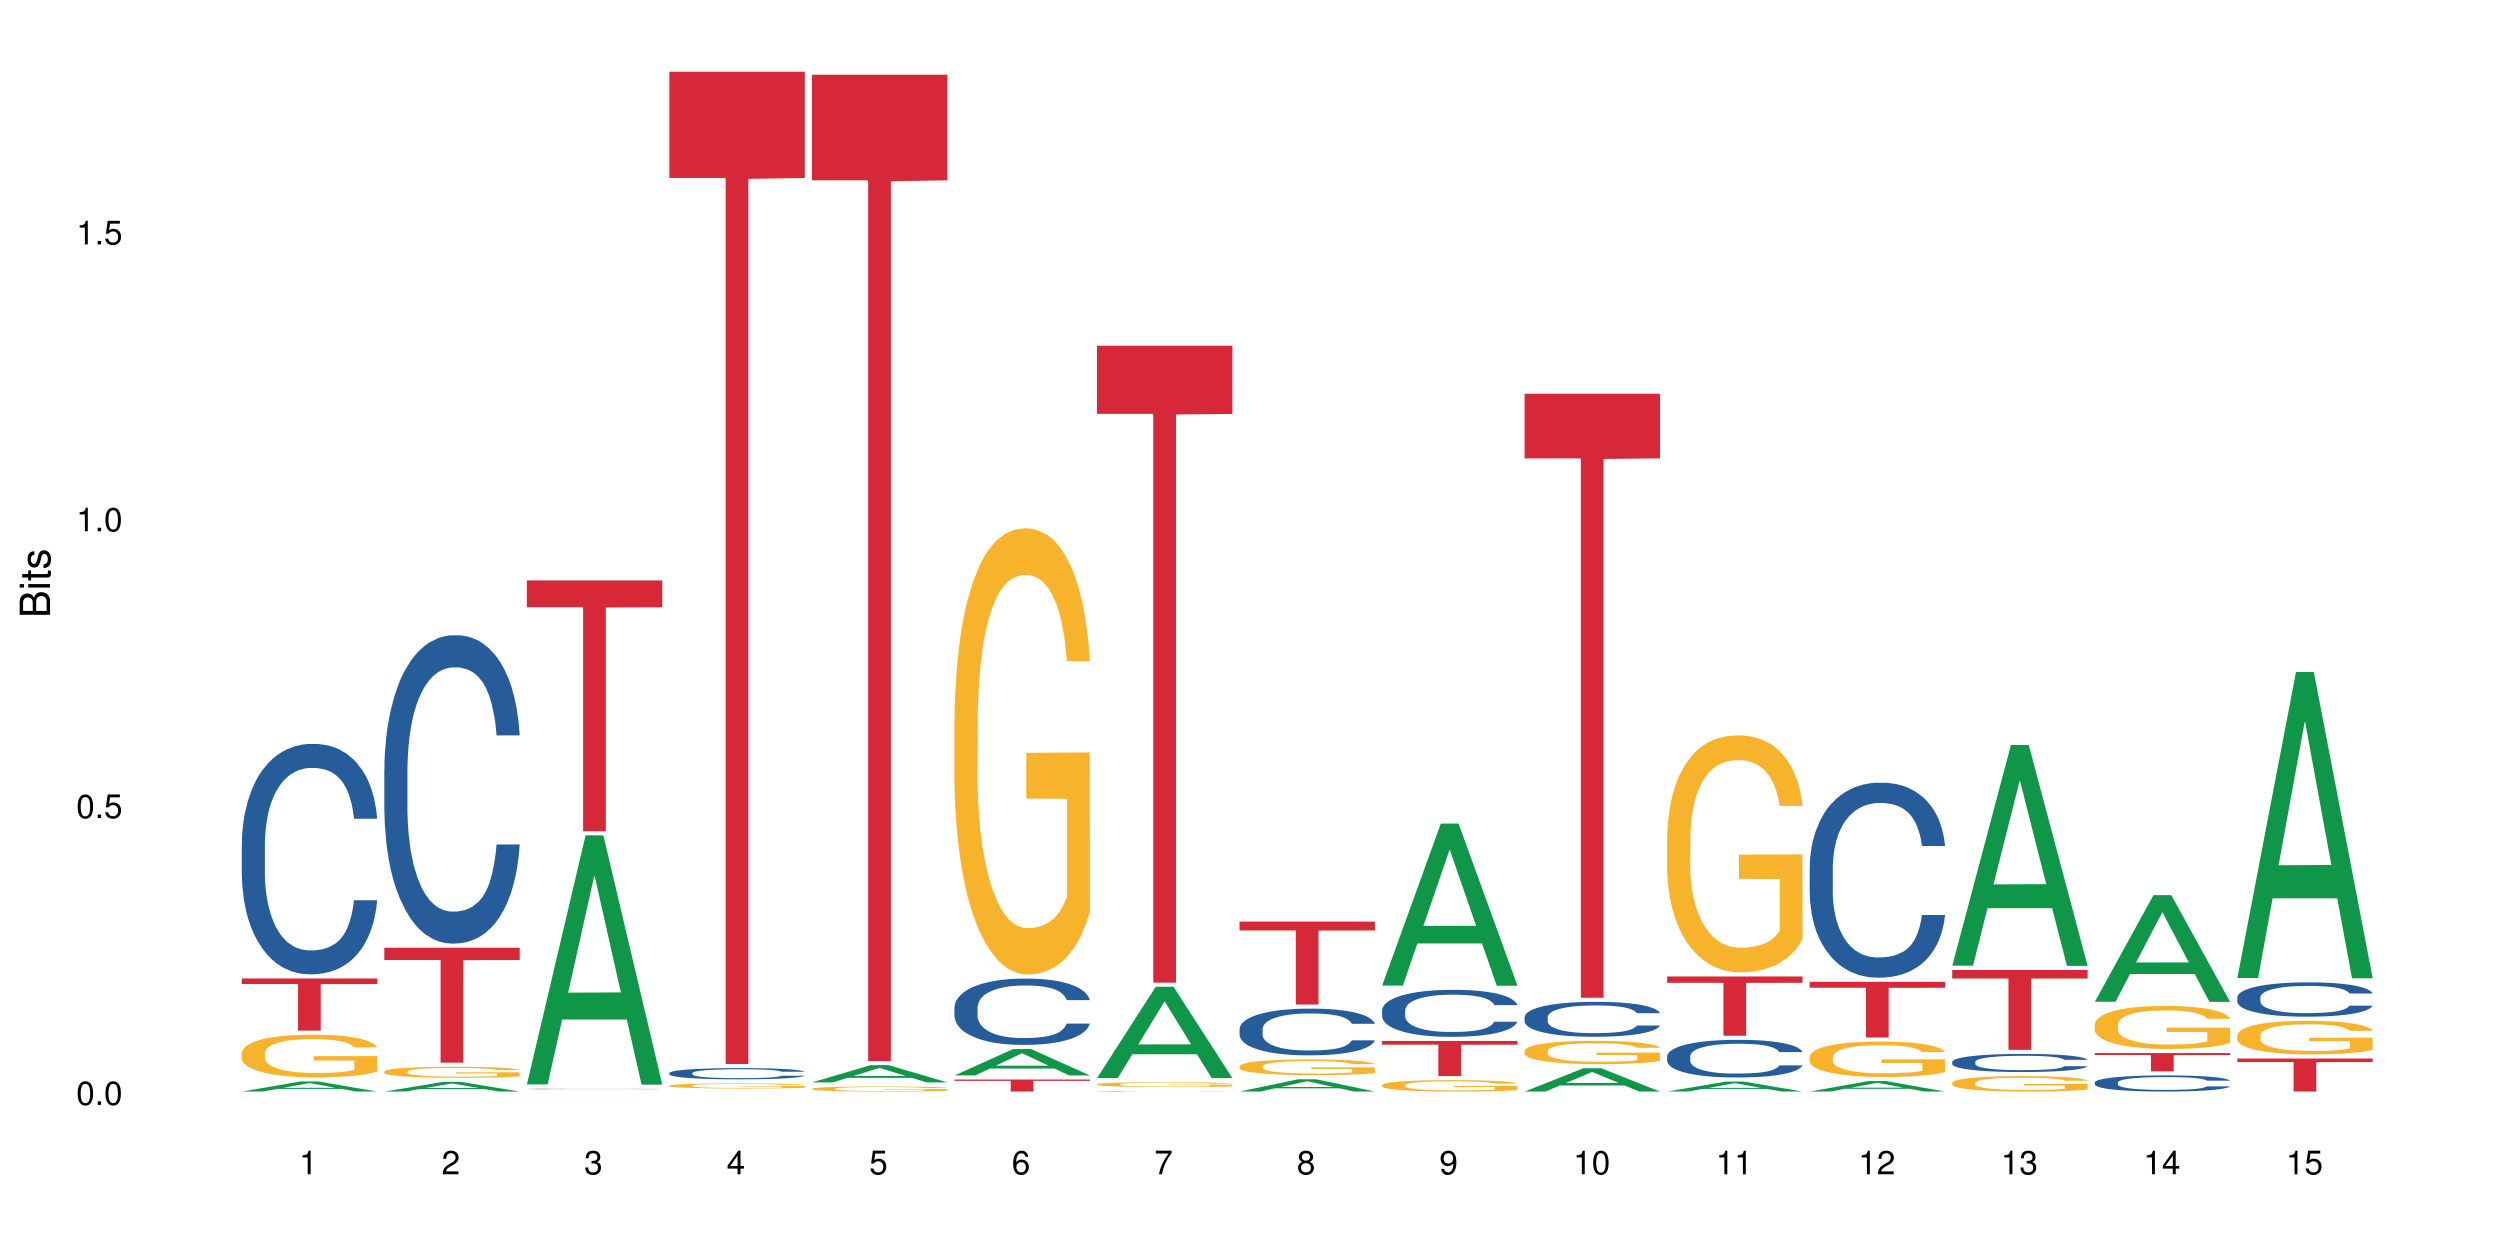 <?xml version="1.0" encoding="UTF-8"?>
<svg xmlns="http://www.w3.org/2000/svg" xmlns:xlink="http://www.w3.org/1999/xlink" width="720pt" height="360pt" viewBox="0 0 720 360" version="1.1">
<defs>
<g>
<symbol overflow="visible" id="glyph0-0">
<path style="stroke:none;" d=""/>
</symbol>
<symbol overflow="visible" id="glyph0-1">
<path style="stroke:none;" d="M 2.641 -6.797 C 2 -6.797 1.422 -6.531 1.078 -6.047 C 0.641 -5.453 0.406 -4.547 0.406 -3.297 C 0.406 -1 1.188 0.219 2.641 0.219 C 4.078 0.219 4.859 -1 4.859 -3.234 C 4.859 -4.562 4.656 -5.438 4.203 -6.047 C 3.844 -6.531 3.281 -6.797 2.641 -6.797 Z M 2.641 -6.047 C 3.547 -6.047 4 -5.125 4 -3.312 C 4 -1.375 3.562 -0.484 2.625 -0.484 C 1.734 -0.484 1.281 -1.422 1.281 -3.281 C 1.281 -5.141 1.734 -6.047 2.641 -6.047 Z M 2.641 -6.047 "/>
</symbol>
<symbol overflow="visible" id="glyph0-2">
<path style="stroke:none;" d="M 1.828 -1 L 0.828 -1 L 0.828 0 L 1.828 0 Z M 1.828 -1 "/>
</symbol>
<symbol overflow="visible" id="glyph0-3">
<path style="stroke:none;" d="M 4.562 -6.797 L 1.062 -6.797 L 0.547 -3.094 L 1.328 -3.094 C 1.719 -3.562 2.047 -3.734 2.578 -3.734 C 3.484 -3.734 4.062 -3.109 4.062 -2.094 C 4.062 -1.125 3.484 -0.531 2.578 -0.531 C 1.828 -0.531 1.375 -0.906 1.188 -1.672 L 0.328 -1.672 C 0.453 -1.109 0.547 -0.844 0.75 -0.594 C 1.125 -0.078 1.828 0.219 2.594 0.219 C 3.969 0.219 4.922 -0.781 4.922 -2.219 C 4.922 -3.562 4.031 -4.484 2.719 -4.484 C 2.25 -4.484 1.859 -4.359 1.469 -4.062 L 1.734 -5.969 L 4.562 -5.969 Z M 4.562 -6.797 "/>
</symbol>
<symbol overflow="visible" id="glyph0-4">
<path style="stroke:none;" d="M 2.484 -4.844 L 2.484 0 L 3.328 0 L 3.328 -6.797 L 2.766 -6.797 C 2.469 -5.75 2.281 -5.609 0.984 -5.453 L 0.984 -4.844 Z M 2.484 -4.844 "/>
</symbol>
<symbol overflow="visible" id="glyph0-5">
<path style="stroke:none;" d="M 4.859 -0.828 L 1.281 -0.828 C 1.359 -1.391 1.672 -1.75 2.5 -2.234 L 3.469 -2.75 C 4.406 -3.266 4.906 -3.969 4.906 -4.812 C 4.906 -5.375 4.672 -5.906 4.266 -6.266 C 3.859 -6.625 3.375 -6.797 2.719 -6.797 C 1.859 -6.797 1.219 -6.5 0.844 -5.922 C 0.609 -5.562 0.5 -5.125 0.484 -4.438 L 1.328 -4.438 C 1.359 -4.906 1.406 -5.188 1.531 -5.406 C 1.75 -5.812 2.188 -6.062 2.703 -6.062 C 3.469 -6.062 4.031 -5.516 4.031 -4.781 C 4.031 -4.25 3.719 -3.797 3.125 -3.438 L 2.234 -2.938 C 0.812 -2.141 0.406 -1.5 0.328 0 L 4.859 0 Z M 4.859 -0.828 "/>
</symbol>
<symbol overflow="visible" id="glyph0-6">
<path style="stroke:none;" d="M 2.125 -3.125 L 2.578 -3.125 C 3.516 -3.125 3.984 -2.703 3.984 -1.891 C 3.984 -1.031 3.469 -0.531 2.578 -0.531 C 1.656 -0.531 1.203 -0.984 1.156 -1.969 L 0.312 -1.969 C 0.344 -1.422 0.438 -1.078 0.609 -0.766 C 0.953 -0.109 1.625 0.219 2.547 0.219 C 3.953 0.219 4.859 -0.609 4.859 -1.906 C 4.859 -2.766 4.516 -3.25 3.703 -3.516 C 4.344 -3.766 4.656 -4.25 4.656 -4.938 C 4.656 -6.109 3.875 -6.797 2.578 -6.797 C 1.203 -6.797 0.484 -6.047 0.453 -4.609 L 1.297 -4.609 C 1.312 -5.016 1.344 -5.25 1.453 -5.453 C 1.641 -5.828 2.062 -6.062 2.594 -6.062 C 3.344 -6.062 3.797 -5.625 3.797 -4.906 C 3.797 -4.422 3.609 -4.141 3.25 -3.984 C 3.016 -3.891 2.719 -3.844 2.125 -3.844 Z M 2.125 -3.125 "/>
</symbol>
<symbol overflow="visible" id="glyph0-7">
<path style="stroke:none;" d="M 3.141 -1.625 L 3.141 0 L 3.984 0 L 3.984 -1.625 L 4.984 -1.625 L 4.984 -2.391 L 3.984 -2.391 L 3.984 -6.797 L 3.359 -6.797 L 0.266 -2.516 L 0.266 -1.625 Z M 3.141 -2.391 L 1 -2.391 L 3.141 -5.359 Z M 3.141 -2.391 "/>
</symbol>
<symbol overflow="visible" id="glyph0-8">
<path style="stroke:none;" d="M 4.781 -5.031 C 4.609 -6.141 3.891 -6.797 2.844 -6.797 C 2.094 -6.797 1.422 -6.438 1.031 -5.828 C 0.609 -5.172 0.406 -4.344 0.406 -3.094 C 0.406 -1.953 0.578 -1.234 0.984 -0.625 C 1.359 -0.078 1.953 0.219 2.703 0.219 C 3.984 0.219 4.922 -0.734 4.922 -2.078 C 4.922 -3.344 4.062 -4.234 2.844 -4.234 C 2.172 -4.234 1.641 -3.969 1.281 -3.469 C 1.281 -5.125 1.828 -6.047 2.797 -6.047 C 3.391 -6.047 3.797 -5.672 3.938 -5.031 Z M 2.734 -3.484 C 3.547 -3.484 4.062 -2.922 4.062 -2 C 4.062 -1.156 3.484 -0.531 2.703 -0.531 C 1.922 -0.531 1.328 -1.188 1.328 -2.047 C 1.328 -2.891 1.906 -3.484 2.734 -3.484 Z M 2.734 -3.484 "/>
</symbol>
<symbol overflow="visible" id="glyph0-9">
<path style="stroke:none;" d="M 4.984 -6.797 L 0.438 -6.797 L 0.438 -5.969 L 4.109 -5.969 C 2.5 -3.656 1.828 -2.234 1.328 0 L 2.219 0 C 2.594 -2.172 3.453 -4.047 4.984 -6.094 Z M 4.984 -6.797 "/>
</symbol>
<symbol overflow="visible" id="glyph0-10">
<path style="stroke:none;" d="M 3.75 -3.578 C 4.453 -4 4.688 -4.344 4.688 -4.984 C 4.688 -6.047 3.844 -6.797 2.641 -6.797 C 1.438 -6.797 0.594 -6.047 0.594 -4.984 C 0.594 -4.359 0.828 -4.016 1.516 -3.578 C 0.734 -3.203 0.359 -2.641 0.359 -1.891 C 0.359 -0.641 1.297 0.219 2.641 0.219 C 3.984 0.219 4.922 -0.641 4.922 -1.875 C 4.922 -2.641 4.531 -3.203 3.75 -3.578 Z M 2.641 -6.047 C 3.359 -6.047 3.812 -5.625 3.812 -4.969 C 3.812 -4.344 3.344 -3.922 2.641 -3.922 C 1.922 -3.922 1.453 -4.344 1.453 -4.984 C 1.453 -5.625 1.922 -6.047 2.641 -6.047 Z M 2.641 -3.203 C 3.484 -3.203 4.062 -2.672 4.062 -1.875 C 4.062 -1.062 3.484 -0.531 2.625 -0.531 C 1.797 -0.531 1.219 -1.078 1.219 -1.875 C 1.219 -2.672 1.797 -3.203 2.641 -3.203 Z M 2.641 -3.203 "/>
</symbol>
<symbol overflow="visible" id="glyph0-11">
<path style="stroke:none;" d="M 0.516 -1.547 C 0.672 -0.438 1.406 0.219 2.438 0.219 C 3.188 0.219 3.859 -0.141 4.266 -0.75 C 4.688 -1.406 4.891 -2.25 4.891 -3.484 C 4.891 -4.625 4.703 -5.359 4.312 -5.953 C 3.938 -6.5 3.344 -6.797 2.594 -6.797 C 1.297 -6.797 0.359 -5.844 0.359 -4.516 C 0.359 -3.25 1.234 -2.344 2.453 -2.344 C 3.094 -2.344 3.562 -2.578 4.016 -3.109 C 4 -1.453 3.469 -0.531 2.5 -0.531 C 1.906 -0.531 1.484 -0.906 1.359 -1.547 Z M 2.578 -6.062 C 3.375 -6.062 3.969 -5.406 3.969 -4.531 C 3.969 -3.688 3.375 -3.094 2.547 -3.094 C 1.734 -3.094 1.234 -3.672 1.234 -4.578 C 1.234 -5.438 1.797 -6.062 2.578 -6.062 Z M 2.578 -6.062 "/>
</symbol>
<symbol overflow="visible" id="glyph1-0">
<path style="stroke:none;" d=""/>
</symbol>
<symbol overflow="visible" id="glyph1-1">
<path style="stroke:none;" d="M 0 -0.953 L 0 -4.891 C 0 -5.719 -0.234 -6.344 -0.734 -6.797 C -1.188 -7.234 -1.812 -7.469 -2.5 -7.469 C -3.547 -7.469 -4.188 -7 -4.625 -5.875 C -4.984 -6.672 -5.641 -7.094 -6.531 -7.094 C -7.156 -7.094 -7.734 -6.859 -8.141 -6.391 C -8.562 -5.938 -8.75 -5.344 -8.75 -4.5 L -8.75 -0.953 Z M -4.984 -2.062 L -7.766 -2.062 L -7.766 -4.219 C -7.766 -4.844 -7.688 -5.203 -7.453 -5.5 C -7.219 -5.812 -6.859 -5.969 -6.375 -5.969 C -5.906 -5.969 -5.531 -5.812 -5.297 -5.5 C -5.062 -5.203 -4.984 -4.844 -4.984 -4.219 Z M -0.984 -2.062 L -4 -2.062 L -4 -4.781 C -4 -5.328 -3.859 -5.688 -3.578 -5.953 C -3.297 -6.219 -2.922 -6.359 -2.484 -6.359 C -2.062 -6.359 -1.688 -6.219 -1.406 -5.953 C -1.109 -5.688 -0.984 -5.328 -0.984 -4.781 Z M -0.984 -2.062 "/>
</symbol>
<symbol overflow="visible" id="glyph1-2">
<path style="stroke:none;" d="M -6.281 -1.797 L -6.281 -0.797 L 0 -0.797 L 0 -1.797 Z M -8.75 -1.797 L -8.75 -0.797 L -7.484 -0.797 L -7.484 -1.797 Z M -8.75 -1.797 "/>
</symbol>
<symbol overflow="visible" id="glyph1-3">
<path style="stroke:none;" d="M -6.281 -3.047 L -6.281 -2.016 L -8.016 -2.016 L -8.016 -1.016 L -6.281 -1.016 L -6.281 -0.172 L -5.469 -0.172 L -5.469 -1.016 L -0.719 -1.016 C -0.078 -1.016 0.281 -1.453 0.281 -2.234 C 0.281 -2.469 0.25 -2.719 0.188 -3.047 L -0.641 -3.047 C -0.609 -2.922 -0.594 -2.766 -0.594 -2.562 C -0.594 -2.141 -0.719 -2.016 -1.156 -2.016 L -5.469 -2.016 L -5.469 -3.047 Z M -6.281 -3.047 "/>
</symbol>
<symbol overflow="visible" id="glyph1-4">
<path style="stroke:none;" d="M -4.531 -5.25 C -5.766 -5.25 -6.469 -4.422 -6.469 -2.969 C -6.469 -1.516 -5.719 -0.562 -4.547 -0.562 C -3.562 -0.562 -3.094 -1.062 -2.734 -2.562 L -2.516 -3.484 C -2.344 -4.188 -2.094 -4.469 -1.625 -4.469 C -1.047 -4.469 -0.641 -3.875 -0.641 -3 C -0.641 -2.453 -0.797 -2 -1.062 -1.75 C -1.25 -1.594 -1.422 -1.531 -1.875 -1.469 L -1.875 -0.406 C -0.422 -0.453 0.281 -1.266 0.281 -2.922 C 0.281 -4.5 -0.5 -5.516 -1.719 -5.516 C -2.656 -5.516 -3.172 -4.984 -3.469 -3.734 L -3.703 -2.766 C -3.891 -1.953 -4.156 -1.609 -4.594 -1.609 C -5.172 -1.609 -5.547 -2.125 -5.547 -2.938 C -5.547 -3.75 -5.203 -4.172 -4.531 -4.203 Z M -4.531 -5.25 "/>
</symbol>
</g>
</defs>
<g id="surface71749">
<rect x="0" y="0" width="720" height="360" style="fill:rgb(100%,100%,100%);fill-opacity:1;stroke:none;"/>
<path style=" stroke:none;fill-rule:nonzero;fill:rgb(6.275%,58.824%,28.235%);fill-opacity:1;" d="M 69.629 314.367 L 69.672 314.363 L 86.547 311.465 L 91.672 311.465 L 108.629 314.371 L 102.668 314.371 L 98.418 313.613 L 79.797 313.613 L 75.629 314.367 L 69.629 314.367 L 81.586 313.297 L 96.711 313.293 L 89.172 311.938 L 89.086 311.934 L 89.004 311.945 L 81.547 313.293 L 81.586 313.297 Z M 69.629 314.367 "/>
<path style=" stroke:none;fill-rule:nonzero;fill:rgb(14.51%,36.078%,60%);fill-opacity:1;" d="M 69.629 243.141 L 69.676 243.078 L 69.676 241.621 L 69.82 239.32 L 70.152 236.406 L 70.484 234.406 L 71.34 230.828 L 72.531 227.375 L 73.766 224.707 L 74.672 223.129 L 75.48 221.914 L 77.332 219.672 L 78.523 218.52 L 79.809 217.488 L 81.375 216.457 L 82.52 215.852 L 85.086 214.883 L 86.988 214.457 L 88.461 214.277 L 91.648 214.277 L 93.551 214.52 L 94.93 214.82 L 96.453 215.305 L 97.738 215.852 L 99.973 217.188 L 101.969 218.883 L 102.871 219.855 L 104.301 221.734 L 105.395 223.555 L 106.156 225.129 L 107.012 227.375 L 107.77 230.102 L 108.344 233.195 L 108.629 235.801 L 101.969 235.801 L 101.637 233.375 L 101.258 231.496 L 100.543 229.012 L 99.828 227.254 L 98.832 225.492 L 97.926 224.34 L 96.691 223.188 L 95.598 222.461 L 94.453 221.914 L 93.359 221.551 L 91.27 221.188 L 88.844 221.188 L 87.938 221.309 L 86.086 221.793 L 85.086 222.219 L 83.66 223.066 L 82.66 223.855 L 81.473 225.07 L 80.664 226.102 L 79.664 227.676 L 78.949 229.07 L 78.141 231.07 L 77.668 232.59 L 77.238 234.285 L 76.859 236.285 L 76.574 238.41 L 76.383 240.652 L 76.289 242.836 L 76.289 252.234 L 76.383 254.418 L 76.621 256.965 L 77.238 260.664 L 78.141 263.875 L 79.188 266.422 L 80.188 268.242 L 80.758 269.09 L 81.52 270.062 L 82.707 271.273 L 84.422 272.488 L 85.418 272.973 L 86.941 273.457 L 88.512 273.699 L 90.602 273.699 L 92.457 273.457 L 93.695 273.152 L 94.977 272.668 L 96.738 271.637 L 97.832 270.668 L 98.781 269.516 L 99.496 268.363 L 99.973 267.395 L 100.684 265.516 L 101.258 263.453 L 101.684 261.328 L 101.969 259.27 L 108.629 259.27 L 108.344 261.695 L 107.914 264.059 L 107.484 265.816 L 106.82 267.938 L 106.059 269.82 L 104.965 271.941 L 104.062 273.336 L 102.871 274.852 L 101.777 276.004 L 100.59 277.035 L 98.832 278.246 L 97.688 278.855 L 96.453 279.398 L 94.977 279.887 L 93.125 280.309 L 91.125 280.551 L 89.27 280.613 L 87.273 280.492 L 85.801 280.25 L 83.848 279.703 L 81.426 278.613 L 79.664 277.461 L 78.285 276.309 L 77.098 275.094 L 75.766 273.457 L 74.051 270.789 L 73.008 268.727 L 72.293 267.031 L 71.484 264.664 L 70.914 262.543 L 70.246 259.148 L 69.773 254.84 L 69.629 251.508 Z M 69.629 243.141 "/>
<path style=" stroke:none;fill-rule:nonzero;fill:rgb(96.863%,70.196%,16.863%);fill-opacity:1;" d="M 69.629 303.254 L 69.676 303.242 L 69.676 303.02 L 69.867 302.516 L 70.344 301.816 L 70.961 301.246 L 71.625 300.797 L 72.055 300.562 L 72.77 300.223 L 73.387 299.977 L 74.957 299.473 L 76.953 299 L 78.047 298.797 L 79.285 298.605 L 81.043 298.395 L 81.852 298.316 L 84.324 298.137 L 87.133 298.023 L 90.223 297.988 L 91.648 298 L 93.598 298.047 L 96.262 298.168 L 97.785 298.281 L 98.973 298.395 L 100.211 298.539 L 101.73 298.766 L 103.16 299.035 L 104.301 299.305 L 105.441 299.641 L 106.391 300 L 107.199 300.391 L 107.914 300.863 L 108.344 301.258 L 108.629 301.648 L 102.016 301.648 L 101.637 301.258 L 101.207 300.953 L 100.496 300.582 L 99.781 300.312 L 99.066 300.102 L 97.738 299.809 L 96.594 299.629 L 95.168 299.473 L 93.789 299.371 L 92.219 299.305 L 91.27 299.281 L 88.746 299.281 L 86.465 299.359 L 85.133 299.449 L 84.184 299.539 L 82.852 299.707 L 82.043 299.844 L 81.566 299.934 L 80.141 300.281 L 79.188 300.594 L 78.664 300.809 L 78 301.145 L 77.523 301.449 L 77 301.898 L 76.715 302.234 L 76.336 302.996 L 76.289 305.02 L 76.43 305.445 L 76.715 305.906 L 77.098 306.309 L 77.668 306.734 L 78.238 307.062 L 79.234 307.5 L 80.094 307.789 L 80.758 307.98 L 82.043 308.285 L 82.566 308.387 L 83.801 308.59 L 85.086 308.746 L 86.656 308.879 L 87.844 308.949 L 89.746 309.004 L 92.172 309.004 L 95.027 308.938 L 96.832 308.848 L 98.07 308.758 L 98.879 308.68 L 99.875 308.555 L 100.59 308.441 L 101.258 308.32 L 102.062 308.129 L 102.062 305.445 L 90.316 305.434 L 90.316 304.176 L 108.578 304.164 L 108.629 308.555 L 107.629 308.859 L 106.391 309.148 L 105.203 309.375 L 103.965 309.566 L 102.207 309.777 L 100.781 309.914 L 98.594 310.07 L 96.594 310.172 L 94.504 310.238 L 92.648 310.273 L 90.461 310.285 L 88.512 310.262 L 86.418 310.195 L 84.754 310.105 L 83.23 309.992 L 81.711 309.844 L 79.809 309.609 L 78.57 309.418 L 77.285 309.184 L 76.004 308.902 L 74.859 308.598 L 74.102 308.363 L 73.34 308.094 L 72.531 307.758 L 71.77 307.375 L 71.199 307.027 L 70.676 306.633 L 70.297 306.266 L 69.914 305.758 L 69.723 305.355 L 69.629 305.008 Z M 69.629 303.254 "/>
<path style=" stroke:none;fill-rule:nonzero;fill:rgb(83.922%,15.686%,22.353%);fill-opacity:1;" d="M 69.629 281.793 L 108.629 281.793 L 108.629 283.398 L 92.375 283.414 L 92.375 296.809 L 85.836 296.809 L 85.836 283.43 L 85.742 283.398 L 69.629 283.398 Z M 69.629 281.793 "/>
<path style=" stroke:none;fill-rule:nonzero;fill:rgb(6.275%,58.824%,28.235%);fill-opacity:1;" d="M 110.68 314.367 L 110.723 314.367 L 127.598 311.586 L 132.719 311.586 L 149.68 314.371 L 143.719 314.371 L 139.469 313.645 L 120.848 313.645 L 116.68 314.367 L 110.68 314.367 L 122.637 313.344 L 137.762 313.34 L 130.223 312.043 L 130.137 312.039 L 130.055 312.047 L 122.598 313.34 L 122.637 313.344 Z M 110.68 314.367 "/>
<path style=" stroke:none;fill-rule:nonzero;fill:rgb(14.51%,36.078%,60%);fill-opacity:1;" d="M 110.68 221.613 L 110.727 221.531 L 110.727 219.582 L 110.871 216.5 L 111.203 212.602 L 111.535 209.926 L 112.391 205.137 L 113.582 200.512 L 114.816 196.941 L 115.723 194.828 L 116.531 193.207 L 118.383 190.203 L 119.574 188.664 L 120.859 187.281 L 122.426 185.902 L 123.57 185.09 L 126.137 183.793 L 128.039 183.227 L 129.512 182.98 L 132.699 182.98 L 134.602 183.305 L 135.98 183.711 L 137.504 184.359 L 138.789 185.09 L 141.023 186.875 L 143.02 189.148 L 143.922 190.449 L 145.352 192.965 L 146.445 195.398 L 147.207 197.508 L 148.062 200.512 L 148.82 204.164 L 149.395 208.301 L 149.68 211.793 L 143.02 211.793 L 142.688 208.547 L 142.305 206.031 L 141.594 202.703 L 140.879 200.348 L 139.883 197.996 L 138.977 196.453 L 137.742 194.91 L 136.648 193.938 L 135.504 193.207 L 134.41 192.719 L 132.32 192.234 L 129.895 192.234 L 128.988 192.395 L 127.137 193.043 L 126.137 193.613 L 124.711 194.75 L 123.711 195.805 L 122.523 197.426 L 121.715 198.809 L 120.715 200.918 L 120 202.785 L 119.191 205.461 L 118.719 207.492 L 118.289 209.762 L 117.91 212.441 L 117.625 215.281 L 117.434 218.285 L 117.34 221.207 L 117.34 233.785 L 117.434 236.707 L 117.672 240.117 L 118.289 245.066 L 119.191 249.367 L 120.238 252.777 L 121.238 255.211 L 121.809 256.348 L 122.57 257.645 L 123.758 259.27 L 125.473 260.891 L 126.469 261.539 L 127.992 262.191 L 129.562 262.516 L 131.652 262.516 L 133.508 262.191 L 134.746 261.785 L 136.027 261.137 L 137.789 259.754 L 138.883 258.457 L 139.832 256.914 L 140.547 255.371 L 141.023 254.074 L 141.734 251.559 L 142.305 248.801 L 142.734 245.957 L 143.02 243.199 L 149.68 243.199 L 149.395 246.445 L 148.965 249.609 L 148.535 251.965 L 147.871 254.805 L 147.109 257.32 L 146.016 260.16 L 145.113 262.027 L 143.922 264.055 L 142.828 265.598 L 141.641 266.977 L 139.883 268.602 L 138.738 269.414 L 137.504 270.145 L 136.027 270.793 L 134.176 271.359 L 132.176 271.684 L 130.32 271.766 L 128.324 271.605 L 126.852 271.281 L 124.898 270.551 L 122.473 269.09 L 120.715 267.547 L 119.336 266.004 L 118.148 264.383 L 116.816 262.191 L 115.102 258.617 L 114.059 255.859 L 113.344 253.586 L 112.535 250.422 L 111.965 247.582 L 111.297 243.035 L 110.824 237.273 L 110.68 232.812 Z M 110.68 221.613 "/>
<path style=" stroke:none;fill-rule:nonzero;fill:rgb(96.863%,70.196%,16.863%);fill-opacity:1;" d="M 110.68 308.59 L 110.727 308.586 L 110.727 308.527 L 110.918 308.398 L 111.395 308.219 L 112.012 308.07 L 112.676 307.953 L 113.105 307.891 L 113.82 307.805 L 114.438 307.742 L 116.008 307.609 L 118.004 307.488 L 119.098 307.438 L 120.336 307.387 L 122.094 307.332 L 122.902 307.312 L 125.375 307.266 L 128.18 307.234 L 131.273 307.227 L 132.699 307.23 L 134.648 307.242 L 137.312 307.273 L 138.836 307.305 L 140.023 307.332 L 141.262 307.371 L 142.781 307.43 L 144.207 307.496 L 145.352 307.566 L 146.492 307.656 L 147.441 307.746 L 148.25 307.848 L 148.965 307.973 L 149.395 308.074 L 149.68 308.176 L 143.066 308.176 L 142.688 308.074 L 142.258 307.996 L 141.547 307.898 L 140.832 307.828 L 140.117 307.773 L 138.789 307.699 L 137.645 307.652 L 136.219 307.609 L 134.84 307.586 L 133.27 307.566 L 132.32 307.562 L 129.797 307.562 L 127.516 307.582 L 126.184 307.605 L 125.234 307.629 L 123.902 307.672 L 123.094 307.707 L 122.617 307.73 L 121.191 307.82 L 120.238 307.902 L 119.715 307.957 L 119.051 308.043 L 118.574 308.121 L 118.051 308.238 L 117.766 308.324 L 117.387 308.523 L 117.34 309.047 L 117.48 309.156 L 117.766 309.273 L 118.148 309.379 L 118.719 309.488 L 119.289 309.574 L 120.285 309.688 L 121.145 309.762 L 121.809 309.812 L 123.094 309.891 L 123.617 309.918 L 124.852 309.969 L 126.137 310.008 L 127.707 310.043 L 128.895 310.062 L 130.797 310.078 L 133.223 310.078 L 136.078 310.059 L 137.883 310.035 L 139.121 310.012 L 139.93 309.992 L 140.926 309.961 L 141.641 309.93 L 142.305 309.898 L 143.113 309.852 L 143.113 309.156 L 131.367 309.152 L 131.367 308.828 L 149.629 308.824 L 149.68 309.961 L 148.68 310.039 L 147.441 310.113 L 146.254 310.172 L 145.016 310.223 L 143.258 310.277 L 141.832 310.312 L 139.645 310.352 L 137.645 310.379 L 135.555 310.395 L 133.699 310.406 L 131.512 310.406 L 129.562 310.402 L 127.469 310.383 L 125.805 310.359 L 124.281 310.332 L 122.762 310.293 L 120.859 310.234 L 119.621 310.184 L 118.336 310.121 L 117.055 310.051 L 115.91 309.973 L 115.152 309.91 L 114.391 309.84 L 113.582 309.754 L 112.82 309.656 L 112.25 309.566 L 111.727 309.465 L 111.348 309.367 L 110.965 309.238 L 110.773 309.133 L 110.68 309.043 Z M 110.68 308.59 "/>
<path style=" stroke:none;fill-rule:nonzero;fill:rgb(83.922%,15.686%,22.353%);fill-opacity:1;" d="M 110.68 272.945 L 149.68 272.945 L 149.68 276.488 L 133.426 276.52 L 133.426 306.047 L 126.887 306.047 L 126.887 276.551 L 126.793 276.488 L 110.68 276.488 Z M 110.68 272.945 "/>
<path style=" stroke:none;fill-rule:nonzero;fill:rgb(6.275%,58.824%,28.235%);fill-opacity:1;" d="M 151.73 312.309 L 151.773 312.238 L 168.648 240.582 L 173.77 240.582 L 190.73 312.375 L 184.77 312.375 L 180.52 293.633 L 161.898 293.633 L 157.73 312.309 L 151.73 312.309 L 163.688 285.883 L 178.812 285.812 L 171.27 252.312 L 171.188 252.242 L 171.105 252.445 L 163.648 285.812 L 163.688 285.883 Z M 151.73 312.309 "/>
<path style=" stroke:none;fill-rule:nonzero;fill:rgb(14.51%,36.078%,60%);fill-opacity:1;" d="M 151.73 313.621 L 151.777 313.621 L 151.777 313.617 L 151.922 313.609 L 152.586 313.602 L 153.441 313.59 L 154.633 313.582 L 155.867 313.578 L 156.773 313.574 L 157.582 313.57 L 159.434 313.566 L 160.625 313.562 L 161.91 313.562 L 163.477 313.559 L 164.617 313.559 L 167.188 313.555 L 178.555 313.555 L 179.84 313.559 L 182.074 313.562 L 184.07 313.566 L 184.973 313.566 L 186.402 313.57 L 187.496 313.574 L 188.254 313.578 L 189.113 313.582 L 189.871 313.59 L 190.445 313.598 L 190.73 313.602 L 184.07 313.602 L 183.738 313.598 L 183.355 313.594 L 182.645 313.586 L 181.93 313.582 L 180.934 313.578 L 180.027 313.578 L 178.793 313.574 L 177.699 313.574 L 176.555 313.57 L 167.188 313.57 L 165.762 313.574 L 164.762 313.574 L 163.574 313.578 L 162.766 313.582 L 161.766 313.586 L 161.051 313.586 L 160.242 313.594 L 159.77 313.598 L 159.34 313.602 L 158.961 313.605 L 158.676 313.609 L 158.484 313.613 L 158.391 313.617 L 158.391 313.641 L 158.484 313.645 L 158.723 313.652 L 159.34 313.66 L 160.242 313.668 L 161.289 313.672 L 162.289 313.676 L 162.859 313.68 L 163.621 313.68 L 164.809 313.684 L 166.52 313.688 L 169.043 313.688 L 170.613 313.691 L 172.703 313.691 L 174.559 313.688 L 177.078 313.688 L 178.84 313.684 L 179.934 313.684 L 180.883 313.68 L 181.598 313.676 L 182.074 313.676 L 182.785 313.672 L 183.355 313.668 L 183.785 313.66 L 184.07 313.656 L 190.73 313.656 L 190.445 313.66 L 190.016 313.668 L 189.586 313.672 L 188.922 313.676 L 188.16 313.68 L 187.066 313.684 L 186.164 313.688 L 184.973 313.691 L 183.879 313.695 L 182.691 313.695 L 180.934 313.699 L 179.789 313.703 L 175.227 313.703 L 173.227 313.707 L 171.371 313.707 L 169.375 313.703 L 165.949 313.703 L 163.523 313.699 L 161.766 313.699 L 160.387 313.695 L 159.199 313.691 L 157.867 313.688 L 156.152 313.684 L 155.105 313.68 L 154.395 313.676 L 153.586 313.668 L 153.016 313.664 L 152.348 313.656 L 151.875 313.645 L 151.73 313.641 Z M 151.73 313.621 "/>
<path style=" stroke:none;fill-rule:nonzero;fill:rgb(83.922%,15.686%,22.353%);fill-opacity:1;" d="M 151.73 167.164 L 190.73 167.164 L 190.73 174.898 L 174.477 174.965 L 174.477 239.402 L 167.938 239.402 L 167.938 175.031 L 167.84 174.898 L 151.73 174.898 Z M 151.73 167.164 "/>
<path style=" stroke:none;fill-rule:nonzero;fill:rgb(14.51%,36.078%,60%);fill-opacity:1;" d="M 192.781 309.02 L 192.828 309.02 L 192.828 308.945 L 192.973 308.836 L 193.305 308.691 L 193.637 308.598 L 194.492 308.422 L 195.684 308.254 L 196.918 308.125 L 197.824 308.047 L 198.633 307.988 L 200.484 307.879 L 201.676 307.824 L 202.957 307.773 L 204.527 307.723 L 205.668 307.691 L 208.238 307.645 L 210.141 307.625 L 211.613 307.617 L 214.801 307.617 L 216.703 307.629 L 218.082 307.641 L 219.605 307.668 L 220.887 307.691 L 223.125 307.758 L 225.121 307.84 L 226.023 307.887 L 227.453 307.98 L 228.547 308.066 L 229.305 308.145 L 230.164 308.254 L 230.922 308.387 L 231.496 308.535 L 231.781 308.664 L 225.121 308.664 L 224.789 308.547 L 224.406 308.453 L 223.695 308.332 L 222.98 308.246 L 221.984 308.16 L 221.078 308.105 L 219.844 308.051 L 218.75 308.016 L 217.605 307.988 L 216.512 307.969 L 214.422 307.953 L 211.996 307.953 L 211.09 307.957 L 209.238 307.98 L 208.238 308.004 L 206.812 308.043 L 205.812 308.082 L 204.625 308.141 L 203.816 308.191 L 202.816 308.27 L 202.102 308.336 L 201.293 308.434 L 200.82 308.508 L 200.391 308.59 L 200.012 308.688 L 199.727 308.789 L 199.535 308.898 L 199.441 309.008 L 199.441 309.465 L 199.535 309.57 L 199.773 309.695 L 200.391 309.875 L 201.293 310.031 L 202.34 310.152 L 203.34 310.242 L 203.91 310.285 L 204.672 310.332 L 205.859 310.391 L 207.57 310.449 L 208.57 310.473 L 210.094 310.496 L 211.664 310.508 L 213.754 310.508 L 215.609 310.496 L 216.848 310.48 L 218.129 310.457 L 219.891 310.406 L 220.984 310.359 L 221.934 310.305 L 222.648 310.25 L 223.125 310.199 L 223.836 310.109 L 224.406 310.008 L 224.836 309.906 L 225.121 309.805 L 231.781 309.805 L 231.496 309.922 L 231.066 310.039 L 230.637 310.125 L 229.973 310.227 L 229.211 310.32 L 228.117 310.422 L 227.215 310.492 L 226.023 310.562 L 224.93 310.621 L 223.742 310.672 L 221.984 310.73 L 220.84 310.758 L 219.605 310.785 L 218.129 310.809 L 216.277 310.828 L 214.277 310.84 L 212.422 310.844 L 210.426 310.84 L 208.953 310.828 L 207 310.801 L 204.574 310.746 L 202.816 310.691 L 201.438 310.637 L 200.25 310.574 L 198.918 310.496 L 197.203 310.367 L 196.156 310.266 L 195.445 310.184 L 194.637 310.066 L 194.066 309.965 L 193.398 309.801 L 192.926 309.59 L 192.781 309.43 Z M 192.781 309.02 "/>
<path style=" stroke:none;fill-rule:nonzero;fill:rgb(96.863%,70.196%,16.863%);fill-opacity:1;" d="M 192.781 312.652 L 192.828 312.648 L 192.828 312.625 L 193.02 312.562 L 193.496 312.48 L 194.113 312.41 L 194.777 312.359 L 195.207 312.332 L 195.922 312.289 L 196.539 312.262 L 198.109 312.199 L 200.105 312.145 L 201.199 312.121 L 202.438 312.098 L 204.195 312.07 L 205.004 312.062 L 207.477 312.043 L 210.281 312.027 L 213.375 312.023 L 214.801 312.023 L 216.75 312.031 L 219.414 312.047 L 220.938 312.059 L 222.125 312.07 L 223.363 312.09 L 224.883 312.117 L 226.309 312.148 L 227.453 312.18 L 228.594 312.219 L 229.543 312.262 L 230.352 312.309 L 231.066 312.367 L 231.496 312.414 L 231.781 312.461 L 225.168 312.461 L 224.789 312.414 L 224.359 312.379 L 223.648 312.332 L 222.934 312.301 L 222.219 312.277 L 220.887 312.242 L 219.746 312.219 L 218.32 312.199 L 216.941 312.188 L 215.371 312.18 L 211.898 312.18 L 209.617 312.188 L 208.285 312.199 L 207.336 312.207 L 206.004 312.23 L 205.195 312.246 L 204.719 312.254 L 203.293 312.297 L 202.34 312.336 L 201.816 312.359 L 201.152 312.398 L 200.676 312.438 L 200.152 312.488 L 199.867 312.531 L 199.488 312.621 L 199.441 312.863 L 199.582 312.914 L 199.867 312.969 L 200.25 313.016 L 200.82 313.066 L 201.391 313.105 L 202.387 313.156 L 203.246 313.191 L 203.91 313.215 L 205.195 313.25 L 205.719 313.262 L 206.953 313.285 L 208.238 313.305 L 209.809 313.32 L 210.996 313.328 L 212.898 313.336 L 215.324 313.336 L 218.18 313.328 L 219.984 313.316 L 221.223 313.309 L 222.031 313.297 L 223.027 313.281 L 223.742 313.27 L 224.406 313.254 L 225.215 313.23 L 225.215 312.914 L 213.469 312.91 L 213.469 312.762 L 231.73 312.762 L 231.781 313.281 L 230.781 313.32 L 229.543 313.355 L 228.355 313.379 L 227.117 313.402 L 225.359 313.43 L 223.934 313.445 L 221.746 313.465 L 219.746 313.477 L 217.656 313.484 L 215.801 313.488 L 211.664 313.488 L 209.57 313.477 L 207.906 313.469 L 204.859 313.438 L 202.957 313.41 L 201.723 313.387 L 200.438 313.359 L 199.152 313.324 L 198.012 313.289 L 197.25 313.262 L 196.492 313.227 L 195.684 313.188 L 194.922 313.141 L 194.352 313.102 L 193.828 313.055 L 193.445 313.012 L 193.066 312.949 L 192.875 312.902 L 192.781 312.859 Z M 192.781 312.652 "/>
<path style=" stroke:none;fill-rule:nonzero;fill:rgb(83.922%,15.686%,22.353%);fill-opacity:1;" d="M 192.781 20.664 L 231.781 20.664 L 231.781 51.254 L 215.527 51.52 L 215.527 306.438 L 208.988 306.438 L 208.988 51.789 L 208.891 51.254 L 192.781 51.254 Z M 192.781 20.664 "/>
<path style=" stroke:none;fill-rule:nonzero;fill:rgb(6.275%,58.824%,28.235%);fill-opacity:1;" d="M 233.832 311.73 L 233.875 311.723 L 250.746 306.762 L 255.871 306.762 L 272.832 311.734 L 266.871 311.734 L 262.621 310.434 L 244 310.434 L 239.832 311.73 L 233.832 311.73 L 245.789 309.898 L 260.914 309.895 L 253.371 307.574 L 253.289 307.566 L 253.207 307.582 L 245.75 309.895 L 245.789 309.898 Z M 233.832 311.73 "/>
<path style=" stroke:none;fill-rule:nonzero;fill:rgb(96.863%,70.196%,16.863%);fill-opacity:1;" d="M 233.832 313.539 L 233.879 313.535 L 233.879 313.508 L 234.07 313.449 L 234.547 313.367 L 235.164 313.301 L 235.828 313.246 L 236.258 313.219 L 236.973 313.18 L 237.59 313.148 L 239.16 313.09 L 241.156 313.031 L 242.25 313.008 L 243.488 312.988 L 245.246 312.961 L 246.055 312.953 L 248.527 312.93 L 251.332 312.918 L 254.426 312.914 L 255.852 312.914 L 257.801 312.918 L 260.465 312.934 L 261.988 312.949 L 263.176 312.961 L 264.414 312.977 L 265.934 313.004 L 267.359 313.035 L 268.504 313.07 L 269.645 313.109 L 270.594 313.152 L 271.402 313.199 L 272.117 313.254 L 272.543 313.301 L 272.832 313.348 L 266.219 313.348 L 265.84 313.301 L 265.41 313.266 L 264.699 313.219 L 263.984 313.188 L 263.27 313.164 L 261.938 313.129 L 260.797 313.109 L 259.371 313.09 L 257.992 313.078 L 256.422 313.07 L 255.473 313.066 L 252.949 313.066 L 250.668 313.074 L 249.336 313.086 L 248.387 313.098 L 247.055 313.117 L 246.246 313.133 L 245.77 313.145 L 244.344 313.184 L 243.391 313.223 L 242.867 313.246 L 242.203 313.289 L 241.727 313.324 L 241.203 313.375 L 240.918 313.418 L 240.539 313.508 L 240.492 313.746 L 240.633 313.797 L 240.918 313.852 L 241.297 313.898 L 241.871 313.949 L 242.441 313.988 L 243.438 314.039 L 244.297 314.074 L 244.961 314.098 L 246.246 314.133 L 246.77 314.145 L 248.004 314.168 L 249.289 314.188 L 250.859 314.203 L 252.047 314.211 L 253.949 314.219 L 256.375 314.219 L 259.227 314.211 L 261.035 314.199 L 262.273 314.191 L 263.082 314.18 L 264.078 314.164 L 264.793 314.152 L 265.457 314.137 L 266.266 314.113 L 266.266 313.797 L 254.52 313.797 L 254.52 313.648 L 272.781 313.645 L 272.832 314.164 L 271.832 314.203 L 270.594 314.234 L 269.406 314.262 L 268.168 314.285 L 266.41 314.312 L 264.984 314.328 L 262.797 314.344 L 260.797 314.355 L 258.707 314.367 L 256.852 314.371 L 254.664 314.371 L 252.711 314.367 L 250.621 314.359 L 248.957 314.348 L 247.434 314.336 L 245.91 314.32 L 244.008 314.289 L 242.773 314.27 L 240.203 314.207 L 239.062 314.172 L 238.301 314.145 L 237.543 314.109 L 236.734 314.07 L 235.973 314.027 L 235.402 313.984 L 234.879 313.938 L 234.496 313.895 L 234.117 313.836 L 233.926 313.785 L 233.832 313.746 Z M 233.832 313.539 "/>
<path style=" stroke:none;fill-rule:nonzero;fill:rgb(83.922%,15.686%,22.353%);fill-opacity:1;" d="M 233.832 21.523 L 272.832 21.523 L 272.832 51.93 L 256.578 52.199 L 256.578 305.582 L 250.039 305.582 L 250.039 52.465 L 249.941 51.93 L 233.832 51.93 Z M 233.832 21.523 "/>
<path style=" stroke:none;fill-rule:nonzero;fill:rgb(6.275%,58.824%,28.235%);fill-opacity:1;" d="M 274.883 309.723 L 274.926 309.715 L 291.797 302.117 L 296.922 302.117 L 313.883 309.73 L 307.922 309.73 L 303.672 307.742 L 285.051 307.742 L 280.883 309.723 L 274.883 309.723 L 286.84 306.922 L 301.965 306.914 L 294.422 303.359 L 294.34 303.352 L 294.258 303.375 L 286.801 306.914 L 286.84 306.922 Z M 274.883 309.723 "/>
<path style=" stroke:none;fill-rule:nonzero;fill:rgb(14.51%,36.078%,60%);fill-opacity:1;" d="M 274.883 290.152 L 274.93 290.133 L 274.93 289.715 L 275.074 289.051 L 275.406 288.215 L 275.738 287.637 L 276.594 286.609 L 277.785 285.613 L 279.02 284.844 L 279.926 284.391 L 280.734 284.043 L 282.586 283.395 L 283.777 283.066 L 285.059 282.77 L 286.629 282.473 L 287.77 282.297 L 290.34 282.016 L 292.242 281.895 L 293.715 281.844 L 296.902 281.844 L 298.805 281.914 L 300.184 282 L 301.707 282.141 L 302.988 282.297 L 305.227 282.68 L 307.223 283.168 L 308.125 283.449 L 309.555 283.988 L 310.648 284.512 L 311.406 284.969 L 312.266 285.613 L 313.023 286.398 L 313.594 287.289 L 313.883 288.039 L 307.223 288.039 L 306.891 287.34 L 306.508 286.801 L 305.797 286.086 L 305.082 285.578 L 304.082 285.07 L 303.18 284.738 L 301.945 284.41 L 300.852 284.199 L 299.707 284.043 L 298.613 283.938 L 296.523 283.832 L 294.098 283.832 L 293.191 283.867 L 291.34 284.008 L 290.34 284.129 L 288.914 284.375 L 287.914 284.602 L 286.727 284.949 L 285.918 285.246 L 284.918 285.699 L 284.203 286.102 L 283.395 286.676 L 282.922 287.113 L 282.492 287.602 L 282.113 288.18 L 281.828 288.789 L 281.637 289.434 L 281.539 290.062 L 281.539 292.77 L 281.637 293.398 L 281.875 294.129 L 282.492 295.195 L 283.395 296.121 L 284.441 296.852 L 285.441 297.375 L 286.012 297.621 L 286.773 297.898 L 287.961 298.25 L 289.672 298.598 L 290.672 298.738 L 292.195 298.879 L 293.762 298.945 L 295.855 298.945 L 297.711 298.879 L 298.949 298.789 L 300.23 298.648 L 301.992 298.355 L 303.086 298.074 L 304.035 297.742 L 304.75 297.41 L 305.227 297.133 L 305.938 296.59 L 306.508 295.996 L 306.938 295.387 L 307.223 294.793 L 313.883 294.793 L 313.594 295.492 L 313.168 296.172 L 312.738 296.68 L 312.074 297.289 L 311.312 297.828 L 310.219 298.441 L 309.316 298.844 L 308.125 299.277 L 307.031 299.609 L 305.844 299.906 L 304.082 300.258 L 302.941 300.43 L 301.707 300.586 L 300.23 300.727 L 298.375 300.848 L 296.379 300.918 L 294.523 300.938 L 292.527 300.902 L 291.051 300.832 L 289.102 300.676 L 286.676 300.359 L 284.918 300.027 L 283.539 299.699 L 282.348 299.348 L 281.02 298.879 L 279.305 298.109 L 278.258 297.516 L 277.547 297.027 L 276.738 296.348 L 276.168 295.734 L 275.5 294.758 L 275.027 293.52 L 274.883 292.559 Z M 274.883 290.152 "/>
<path style=" stroke:none;fill-rule:nonzero;fill:rgb(96.863%,70.196%,16.863%);fill-opacity:1;" d="M 274.883 207.191 L 274.93 207.074 L 274.93 204.727 L 275.121 199.445 L 275.598 192.168 L 276.215 186.18 L 276.879 181.484 L 277.309 179.02 L 278.023 175.5 L 278.641 172.918 L 280.211 167.637 L 282.207 162.707 L 283.301 160.594 L 284.539 158.598 L 286.297 156.367 L 287.105 155.547 L 289.578 153.668 L 292.383 152.496 L 295.477 152.145 L 296.902 152.262 L 298.852 152.73 L 301.516 154.02 L 303.039 155.195 L 304.227 156.367 L 305.465 157.895 L 306.984 160.242 L 308.41 163.059 L 309.555 165.875 L 310.695 169.398 L 311.645 173.152 L 312.453 177.262 L 313.168 182.191 L 313.594 186.297 L 313.883 190.406 L 307.27 190.406 L 306.891 186.297 L 306.461 183.129 L 305.75 179.254 L 305.035 176.438 L 304.32 174.207 L 302.988 171.156 L 301.848 169.281 L 300.422 167.637 L 299.043 166.578 L 297.473 165.875 L 296.523 165.641 L 294 165.641 L 291.719 166.461 L 290.387 167.402 L 289.438 168.34 L 288.105 170.102 L 287.297 171.508 L 286.82 172.449 L 285.395 176.086 L 284.441 179.375 L 283.918 181.602 L 283.254 185.125 L 282.777 188.293 L 282.254 192.988 L 281.969 196.508 L 281.59 204.492 L 281.539 225.617 L 281.684 230.078 L 281.969 234.891 L 282.348 239.113 L 282.922 243.574 L 283.492 246.977 L 284.488 251.555 L 285.344 254.605 L 286.012 256.602 L 287.297 259.773 L 287.82 260.828 L 289.055 262.941 L 290.34 264.582 L 291.91 265.992 L 293.098 266.695 L 295 267.285 L 297.426 267.285 L 300.277 266.578 L 302.086 265.641 L 303.324 264.699 L 304.133 263.879 L 305.129 262.59 L 305.844 261.414 L 306.508 260.125 L 307.316 258.129 L 307.316 230.078 L 295.57 229.961 L 295.57 216.812 L 313.832 216.695 L 313.883 262.59 L 312.883 265.758 L 311.645 268.809 L 310.457 271.156 L 309.219 273.152 L 307.461 275.383 L 306.035 276.789 L 303.848 278.434 L 301.848 279.488 L 299.758 280.195 L 297.902 280.547 L 295.715 280.664 L 293.762 280.43 L 291.672 279.723 L 290.008 278.785 L 288.484 277.613 L 286.961 276.086 L 285.059 273.621 L 283.824 271.625 L 282.539 269.16 L 281.254 266.227 L 280.113 263.059 L 279.352 260.594 L 278.594 257.777 L 277.785 254.254 L 277.023 250.266 L 276.453 246.625 L 275.93 242.52 L 275.547 238.645 L 275.168 233.363 L 274.977 229.137 L 274.883 225.5 Z M 274.883 207.191 "/>
<path style=" stroke:none;fill-rule:nonzero;fill:rgb(83.922%,15.686%,22.353%);fill-opacity:1;" d="M 274.883 310.91 L 313.883 310.91 L 313.883 311.281 L 297.629 311.281 L 297.629 314.371 L 291.09 314.371 L 291.09 311.285 L 290.992 311.281 L 274.883 311.281 Z M 274.883 310.91 "/>
<path style=" stroke:none;fill-rule:nonzero;fill:rgb(6.275%,58.824%,28.235%);fill-opacity:1;" d="M 315.934 310.465 L 315.977 310.441 L 332.848 284.188 L 337.973 284.188 L 354.93 310.492 L 348.973 310.492 L 344.723 303.625 L 326.102 303.625 L 321.934 310.465 L 315.934 310.465 L 327.891 300.785 L 343.016 300.762 L 335.473 288.484 L 335.391 288.461 L 335.309 288.535 L 327.848 300.762 L 327.891 300.785 Z M 315.934 310.465 "/>
<path style=" stroke:none;fill-rule:nonzero;fill:rgb(14.51%,36.078%,60%);fill-opacity:1;" d="M 315.934 314.305 L 315.98 314.305 L 316.125 314.301 L 316.457 314.293 L 316.789 314.293 L 317.645 314.285 L 318.836 314.281 L 320.07 314.273 L 320.977 314.273 L 321.781 314.27 L 323.637 314.266 L 324.828 314.266 L 326.109 314.262 L 327.68 314.262 L 328.82 314.258 L 344.039 314.258 L 346.277 314.262 L 348.273 314.266 L 349.176 314.266 L 350.605 314.27 L 351.699 314.273 L 352.457 314.277 L 353.316 314.281 L 354.074 314.285 L 354.645 314.289 L 354.93 314.293 L 348.273 314.293 L 347.941 314.289 L 347.559 314.285 L 346.848 314.281 L 346.133 314.277 L 345.133 314.277 L 344.23 314.273 L 342.996 314.273 L 341.902 314.27 L 331.391 314.27 L 329.965 314.273 L 328.965 314.273 L 327.777 314.277 L 326.969 314.277 L 325.969 314.281 L 325.254 314.281 L 324.445 314.285 L 323.973 314.289 L 323.543 314.293 L 323.164 314.293 L 322.879 314.297 L 322.688 314.301 L 322.59 314.305 L 322.59 314.32 L 322.688 314.324 L 322.926 314.332 L 323.543 314.336 L 324.445 314.344 L 325.492 314.348 L 326.492 314.348 L 327.062 314.352 L 327.824 314.352 L 329.012 314.355 L 330.723 314.355 L 331.723 314.359 L 340 314.359 L 341.281 314.355 L 344.137 314.355 L 345.086 314.352 L 345.801 314.352 L 346.277 314.348 L 346.988 314.344 L 347.559 314.34 L 347.988 314.336 L 354.93 314.336 L 354.645 314.34 L 354.219 314.344 L 353.789 314.344 L 353.125 314.348 L 352.363 314.352 L 351.27 314.355 L 350.367 314.359 L 349.176 314.359 L 348.082 314.363 L 346.895 314.363 L 345.133 314.367 L 342.758 314.367 L 341.281 314.371 L 332.102 314.371 L 330.152 314.367 L 325.969 314.367 L 324.59 314.363 L 323.398 314.359 L 322.07 314.359 L 320.355 314.355 L 319.309 314.352 L 318.598 314.348 L 317.789 314.344 L 317.219 314.34 L 316.551 314.332 L 316.074 314.328 L 315.934 314.32 Z M 315.934 314.305 "/>
<path style=" stroke:none;fill-rule:nonzero;fill:rgb(96.863%,70.196%,16.863%);fill-opacity:1;" d="M 315.934 312.273 L 315.98 312.273 L 315.98 312.246 L 316.172 312.188 L 316.648 312.109 L 317.266 312.043 L 317.93 311.992 L 318.359 311.965 L 319.074 311.926 L 319.691 311.898 L 321.262 311.84 L 323.258 311.785 L 324.352 311.762 L 325.586 311.742 L 327.348 311.715 L 328.156 311.707 L 330.629 311.688 L 333.434 311.676 L 336.527 311.672 L 337.953 311.672 L 339.902 311.676 L 342.566 311.691 L 344.09 311.703 L 345.277 311.715 L 346.516 311.734 L 348.035 311.758 L 349.461 311.789 L 350.605 311.82 L 351.746 311.859 L 352.695 311.898 L 353.504 311.945 L 354.219 312 L 354.645 312.043 L 354.93 312.09 L 348.32 312.09 L 347.941 312.043 L 347.512 312.008 L 346.801 311.969 L 346.086 311.938 L 345.371 311.91 L 344.039 311.879 L 342.898 311.859 L 341.473 311.84 L 340.094 311.828 L 338.523 311.82 L 337.574 311.816 L 335.051 311.816 L 332.77 311.828 L 331.438 311.836 L 330.488 311.848 L 329.156 311.867 L 328.348 311.883 L 327.871 311.895 L 326.445 311.934 L 325.492 311.969 L 324.969 311.992 L 324.305 312.031 L 323.828 312.066 L 323.305 312.117 L 323.02 312.156 L 322.641 312.242 L 322.59 312.477 L 322.734 312.523 L 323.02 312.578 L 323.398 312.621 L 323.973 312.672 L 324.543 312.707 L 325.539 312.758 L 326.395 312.793 L 327.062 312.812 L 328.348 312.848 L 328.871 312.859 L 330.105 312.883 L 331.391 312.902 L 332.961 312.918 L 334.148 312.926 L 336.051 312.93 L 338.477 312.93 L 341.328 312.922 L 343.137 312.914 L 344.375 312.902 L 345.184 312.895 L 346.18 312.879 L 346.895 312.867 L 347.559 312.852 L 348.367 312.832 L 348.367 312.523 L 336.621 312.523 L 336.621 312.379 L 354.883 312.379 L 354.93 312.879 L 353.934 312.914 L 352.695 312.949 L 351.508 312.973 L 350.27 312.996 L 348.512 313.02 L 347.086 313.035 L 344.898 313.055 L 342.898 313.066 L 340.809 313.07 L 338.953 313.074 L 336.766 313.078 L 334.812 313.074 L 332.723 313.066 L 331.059 313.059 L 328.012 313.027 L 326.109 313 L 324.875 312.977 L 323.59 312.953 L 322.305 312.918 L 321.164 312.883 L 320.402 312.859 L 319.645 312.828 L 318.836 312.789 L 318.074 312.746 L 317.504 312.703 L 316.98 312.66 L 316.598 312.617 L 316.219 312.559 L 316.027 312.512 L 315.934 312.473 Z M 315.934 312.273 "/>
<path style=" stroke:none;fill-rule:nonzero;fill:rgb(83.922%,15.686%,22.353%);fill-opacity:1;" d="M 315.934 99.566 L 354.93 99.566 L 354.93 119.203 L 338.68 119.375 L 338.68 283.008 L 332.141 283.008 L 332.141 119.547 L 332.043 119.203 L 315.934 119.203 Z M 315.934 99.566 "/>
<path style=" stroke:none;fill-rule:nonzero;fill:rgb(6.275%,58.824%,28.235%);fill-opacity:1;" d="M 356.984 314.367 L 357.027 314.363 L 373.898 310.824 L 379.023 310.824 L 395.98 314.371 L 390.023 314.371 L 385.773 313.445 L 367.148 313.445 L 362.984 314.367 L 356.984 314.367 L 368.941 313.062 L 384.066 313.059 L 376.523 311.402 L 376.441 311.398 L 376.359 311.41 L 368.898 313.059 L 368.941 313.062 Z M 356.984 314.367 "/>
<path style=" stroke:none;fill-rule:nonzero;fill:rgb(14.51%,36.078%,60%);fill-opacity:1;" d="M 356.984 296.34 L 357.031 296.328 L 357.031 296.035 L 357.176 295.566 L 357.508 294.977 L 357.84 294.57 L 358.695 293.844 L 359.887 293.145 L 361.121 292.602 L 362.023 292.281 L 362.832 292.035 L 364.688 291.582 L 365.879 291.348 L 367.16 291.141 L 368.73 290.93 L 369.871 290.809 L 372.441 290.609 L 374.344 290.523 L 375.816 290.488 L 379.004 290.488 L 380.906 290.535 L 382.285 290.598 L 383.809 290.695 L 385.09 290.809 L 387.328 291.078 L 389.324 291.422 L 390.227 291.617 L 391.656 292 L 392.75 292.367 L 393.508 292.688 L 394.367 293.145 L 395.125 293.695 L 395.695 294.324 L 395.98 294.852 L 389.324 294.852 L 388.992 294.359 L 388.609 293.98 L 387.898 293.477 L 387.184 293.117 L 386.184 292.762 L 385.281 292.527 L 384.047 292.297 L 382.953 292.148 L 381.809 292.035 L 380.715 291.965 L 378.625 291.891 L 376.199 291.891 L 375.293 291.914 L 373.438 292.012 L 372.441 292.098 L 371.016 292.27 L 370.016 292.43 L 368.828 292.676 L 368.02 292.887 L 367.02 293.207 L 366.305 293.488 L 365.496 293.895 L 365.023 294.199 L 364.594 294.547 L 364.215 294.953 L 363.926 295.383 L 363.738 295.836 L 363.641 296.281 L 363.641 298.184 L 363.738 298.629 L 363.977 299.145 L 364.594 299.895 L 365.496 300.547 L 366.543 301.062 L 367.543 301.434 L 368.113 301.605 L 368.875 301.801 L 370.062 302.047 L 371.773 302.293 L 372.773 302.391 L 374.297 302.488 L 375.863 302.539 L 377.957 302.539 L 379.812 302.488 L 381.047 302.43 L 382.332 302.328 L 384.094 302.121 L 385.188 301.922 L 386.137 301.691 L 386.852 301.457 L 387.328 301.258 L 388.039 300.879 L 388.609 300.461 L 389.039 300.031 L 389.324 299.613 L 395.98 299.613 L 395.695 300.105 L 395.27 300.582 L 394.84 300.941 L 394.176 301.371 L 393.414 301.75 L 392.32 302.184 L 391.418 302.465 L 390.227 302.773 L 389.133 303.004 L 387.945 303.215 L 386.184 303.461 L 385.043 303.582 L 383.809 303.695 L 382.332 303.793 L 380.477 303.879 L 378.48 303.93 L 376.625 303.941 L 374.629 303.914 L 373.152 303.867 L 371.203 303.758 L 368.777 303.535 L 367.02 303.301 L 365.641 303.066 L 364.449 302.82 L 363.121 302.488 L 361.406 301.949 L 360.359 301.531 L 359.648 301.188 L 358.84 300.707 L 358.27 300.277 L 357.602 299.586 L 357.125 298.715 L 356.984 298.039 Z M 356.984 296.34 "/>
<path style=" stroke:none;fill-rule:nonzero;fill:rgb(96.863%,70.196%,16.863%);fill-opacity:1;" d="M 356.984 307.059 L 357.031 307.055 L 357.031 306.969 L 357.223 306.785 L 357.699 306.527 L 358.316 306.316 L 358.98 306.152 L 359.41 306.066 L 360.121 305.941 L 360.742 305.852 L 362.312 305.664 L 364.309 305.492 L 365.402 305.418 L 366.637 305.348 L 368.398 305.27 L 369.207 305.238 L 371.68 305.172 L 374.484 305.133 L 377.578 305.121 L 379.004 305.125 L 380.953 305.141 L 383.617 305.188 L 385.141 305.227 L 386.328 305.27 L 387.562 305.324 L 389.086 305.406 L 390.512 305.504 L 391.656 305.602 L 392.797 305.727 L 393.746 305.859 L 394.555 306.004 L 395.27 306.176 L 395.695 306.32 L 395.98 306.465 L 389.371 306.465 L 388.992 306.32 L 388.562 306.211 L 387.852 306.074 L 387.137 305.977 L 386.422 305.898 L 385.09 305.789 L 383.949 305.723 L 382.523 305.664 L 381.145 305.629 L 379.574 305.602 L 378.625 305.594 L 376.102 305.594 L 373.82 305.625 L 372.488 305.656 L 371.535 305.691 L 370.207 305.75 L 369.398 305.801 L 368.922 305.836 L 367.496 305.961 L 366.543 306.078 L 366.02 306.156 L 365.355 306.281 L 364.879 306.391 L 364.355 306.559 L 364.07 306.68 L 363.691 306.961 L 363.641 307.707 L 363.785 307.863 L 364.07 308.031 L 364.449 308.18 L 365.023 308.336 L 365.594 308.457 L 366.59 308.617 L 367.445 308.727 L 368.113 308.797 L 369.398 308.906 L 369.922 308.945 L 371.156 309.02 L 372.441 309.078 L 374.012 309.125 L 375.199 309.152 L 377.102 309.172 L 379.527 309.172 L 382.379 309.148 L 384.188 309.113 L 385.426 309.082 L 386.234 309.051 L 387.23 309.008 L 387.945 308.965 L 388.609 308.922 L 389.418 308.852 L 389.418 307.863 L 377.672 307.859 L 377.672 307.395 L 395.934 307.391 L 395.98 309.008 L 394.984 309.117 L 393.746 309.227 L 392.559 309.309 L 391.32 309.379 L 389.562 309.457 L 388.137 309.508 L 385.949 309.566 L 383.949 309.602 L 381.855 309.625 L 380.004 309.641 L 377.816 309.645 L 375.863 309.637 L 373.773 309.609 L 372.109 309.578 L 370.586 309.535 L 369.062 309.48 L 367.16 309.395 L 365.926 309.324 L 364.641 309.238 L 363.355 309.137 L 362.215 309.023 L 361.453 308.938 L 360.695 308.836 L 359.887 308.715 L 359.125 308.574 L 358.555 308.445 L 358.031 308.301 L 357.648 308.164 L 357.27 307.977 L 357.078 307.828 L 356.984 307.703 Z M 356.984 307.059 "/>
<path style=" stroke:none;fill-rule:nonzero;fill:rgb(83.922%,15.686%,22.353%);fill-opacity:1;" d="M 356.984 265.426 L 395.98 265.426 L 395.98 267.98 L 379.73 268.004 L 379.73 289.309 L 373.191 289.309 L 373.191 268.027 L 373.094 267.98 L 356.984 267.98 Z M 356.984 265.426 "/>
<path style=" stroke:none;fill-rule:nonzero;fill:rgb(6.275%,58.824%,28.235%);fill-opacity:1;" d="M 398.035 283.855 L 398.078 283.812 L 414.949 237.199 L 420.074 237.199 L 437.031 283.898 L 431.074 283.898 L 426.824 271.711 L 408.199 271.711 L 404.035 283.855 L 398.035 283.855 L 409.992 266.668 L 425.117 266.621 L 417.574 244.828 L 417.492 244.785 L 417.41 244.914 L 409.949 266.621 L 409.992 266.668 Z M 398.035 283.855 "/>
<path style=" stroke:none;fill-rule:nonzero;fill:rgb(14.51%,36.078%,60%);fill-opacity:1;" d="M 398.035 290.965 L 398.082 290.953 L 398.082 290.656 L 398.227 290.188 L 398.559 289.594 L 398.891 289.184 L 399.746 288.457 L 400.938 287.75 L 402.172 287.207 L 403.074 286.887 L 403.883 286.637 L 405.738 286.18 L 406.93 285.945 L 408.211 285.734 L 409.781 285.523 L 410.922 285.402 L 413.492 285.203 L 415.395 285.117 L 416.867 285.078 L 420.055 285.078 L 421.957 285.129 L 423.336 285.191 L 424.859 285.289 L 426.141 285.402 L 428.379 285.672 L 430.375 286.02 L 431.277 286.219 L 432.707 286.602 L 433.801 286.973 L 434.559 287.293 L 435.414 287.75 L 436.176 288.309 L 436.746 288.938 L 437.031 289.469 L 430.375 289.469 L 430.043 288.973 L 429.66 288.59 L 428.949 288.086 L 428.234 287.727 L 427.234 287.367 L 426.332 287.133 L 425.098 286.898 L 424 286.75 L 422.859 286.637 L 421.766 286.562 L 419.676 286.488 L 417.25 286.488 L 416.344 286.516 L 414.488 286.613 L 413.492 286.699 L 412.066 286.871 L 411.066 287.035 L 409.875 287.281 L 409.07 287.492 L 408.07 287.812 L 407.355 288.098 L 406.547 288.504 L 406.07 288.812 L 405.645 289.16 L 405.266 289.566 L 404.977 290 L 404.789 290.457 L 404.691 290.902 L 404.691 292.82 L 404.789 293.266 L 405.027 293.785 L 405.645 294.539 L 406.547 295.195 L 407.594 295.711 L 408.594 296.082 L 409.164 296.258 L 409.926 296.453 L 411.113 296.703 L 412.824 296.949 L 413.824 297.047 L 415.348 297.148 L 416.914 297.195 L 419.008 297.195 L 420.863 297.148 L 422.098 297.086 L 423.383 296.988 L 425.145 296.777 L 426.238 296.578 L 427.188 296.344 L 427.902 296.109 L 428.379 295.91 L 429.09 295.527 L 429.66 295.105 L 430.09 294.676 L 430.375 294.254 L 437.031 294.254 L 436.746 294.75 L 436.32 295.23 L 435.891 295.59 L 435.227 296.023 L 434.465 296.406 L 433.371 296.84 L 432.469 297.121 L 431.277 297.43 L 430.184 297.668 L 428.996 297.875 L 427.234 298.125 L 426.094 298.246 L 424.859 298.359 L 423.383 298.457 L 421.527 298.543 L 419.531 298.594 L 417.676 298.605 L 415.68 298.582 L 414.203 298.531 L 412.254 298.422 L 409.828 298.199 L 408.07 297.965 L 406.691 297.727 L 405.5 297.48 L 404.168 297.148 L 402.457 296.602 L 401.41 296.184 L 400.699 295.836 L 399.891 295.355 L 399.32 294.922 L 398.652 294.23 L 398.176 293.352 L 398.035 292.672 Z M 398.035 290.965 "/>
<path style=" stroke:none;fill-rule:nonzero;fill:rgb(96.863%,70.196%,16.863%);fill-opacity:1;" d="M 398.035 312.488 L 398.082 312.484 L 398.082 312.426 L 398.273 312.289 L 398.75 312.105 L 399.367 311.953 L 400.031 311.832 L 400.461 311.77 L 401.172 311.68 L 401.793 311.613 L 403.363 311.477 L 405.359 311.352 L 406.453 311.297 L 407.688 311.246 L 409.449 311.188 L 410.258 311.168 L 412.73 311.117 L 415.535 311.09 L 418.629 311.078 L 420.055 311.082 L 422.004 311.094 L 424.668 311.129 L 426.191 311.156 L 427.379 311.188 L 428.613 311.227 L 430.137 311.285 L 431.562 311.359 L 432.707 311.43 L 433.848 311.52 L 434.797 311.617 L 435.605 311.723 L 436.32 311.848 L 436.746 311.953 L 437.031 312.059 L 430.422 312.059 L 430.043 311.953 L 429.613 311.875 L 428.902 311.773 L 428.188 311.703 L 427.473 311.645 L 426.141 311.566 L 425 311.52 L 423.574 311.477 L 422.195 311.449 L 420.625 311.43 L 419.676 311.426 L 417.152 311.426 L 414.871 311.445 L 413.539 311.469 L 412.586 311.496 L 411.258 311.539 L 410.449 311.574 L 409.973 311.598 L 408.547 311.691 L 407.594 311.777 L 407.07 311.836 L 406.406 311.926 L 405.93 312.004 L 405.406 312.125 L 405.121 312.215 L 404.742 312.422 L 404.691 312.961 L 404.836 313.074 L 405.121 313.199 L 405.5 313.309 L 406.07 313.422 L 406.645 313.508 L 407.641 313.625 L 408.496 313.703 L 409.164 313.754 L 410.449 313.836 L 410.973 313.863 L 412.207 313.918 L 413.492 313.957 L 415.062 313.996 L 416.25 314.012 L 418.152 314.027 L 420.578 314.027 L 423.43 314.012 L 425.238 313.984 L 426.477 313.961 L 427.285 313.941 L 428.281 313.906 L 428.996 313.879 L 429.66 313.844 L 430.469 313.793 L 430.469 313.074 L 418.723 313.074 L 418.723 312.734 L 436.984 312.734 L 437.031 313.906 L 436.035 313.988 L 434.797 314.066 L 433.609 314.129 L 432.371 314.18 L 430.613 314.234 L 429.188 314.27 L 427 314.312 L 425 314.34 L 422.906 314.359 L 421.055 314.367 L 418.867 314.371 L 416.914 314.363 L 414.824 314.348 L 413.16 314.324 L 411.637 314.293 L 410.113 314.254 L 408.211 314.191 L 406.977 314.141 L 405.691 314.074 L 404.406 314 L 403.266 313.918 L 402.504 313.855 L 401.746 313.785 L 400.938 313.695 L 400.176 313.594 L 399.605 313.5 L 399.082 313.395 L 398.699 313.293 L 398.32 313.16 L 398.129 313.051 L 398.035 312.957 Z M 398.035 312.488 "/>
<path style=" stroke:none;fill-rule:nonzero;fill:rgb(83.922%,15.686%,22.353%);fill-opacity:1;" d="M 398.035 299.785 L 437.031 299.785 L 437.031 300.867 L 420.781 300.879 L 420.781 309.898 L 414.242 309.898 L 414.242 300.887 L 414.145 300.867 L 398.035 300.867 Z M 398.035 299.785 "/>
<path style=" stroke:none;fill-rule:nonzero;fill:rgb(6.275%,58.824%,28.235%);fill-opacity:1;" d="M 439.086 314.363 L 439.129 314.359 L 456 307.656 L 461.125 307.656 L 478.082 314.371 L 472.125 314.371 L 467.875 312.617 L 449.25 312.617 L 445.086 314.363 L 439.086 314.363 L 451.043 311.895 L 466.168 311.887 L 458.625 308.754 L 458.543 308.75 L 458.461 308.766 L 451 311.887 L 451.043 311.895 Z M 439.086 314.363 "/>
<path style=" stroke:none;fill-rule:nonzero;fill:rgb(14.51%,36.078%,60%);fill-opacity:1;" d="M 439.086 292.906 L 439.133 292.898 L 439.133 292.68 L 439.277 292.328 L 439.609 291.887 L 439.941 291.586 L 440.797 291.043 L 441.988 290.52 L 443.223 290.113 L 444.125 289.875 L 444.934 289.691 L 446.789 289.352 L 447.98 289.18 L 449.262 289.023 L 450.832 288.867 L 451.973 288.773 L 454.543 288.625 L 456.445 288.562 L 457.918 288.535 L 461.105 288.535 L 463.008 288.57 L 464.387 288.617 L 465.91 288.691 L 467.191 288.773 L 469.43 288.977 L 471.426 289.234 L 472.328 289.379 L 473.754 289.664 L 474.852 289.941 L 475.609 290.18 L 476.465 290.52 L 477.227 290.934 L 477.797 291.402 L 478.082 291.797 L 471.426 291.797 L 471.094 291.43 L 470.711 291.145 L 470 290.766 L 469.285 290.5 L 468.285 290.234 L 467.383 290.059 L 466.145 289.887 L 465.051 289.773 L 463.91 289.691 L 462.816 289.637 L 460.727 289.582 L 458.301 289.582 L 457.395 289.602 L 455.539 289.676 L 454.543 289.738 L 453.117 289.867 L 452.117 289.984 L 450.926 290.172 L 450.117 290.328 L 449.121 290.566 L 448.406 290.777 L 447.598 291.078 L 447.121 291.309 L 446.695 291.566 L 446.312 291.871 L 446.027 292.191 L 445.84 292.531 L 445.742 292.863 L 445.742 294.285 L 445.84 294.617 L 446.078 295.004 L 446.695 295.562 L 447.598 296.051 L 448.645 296.438 L 449.645 296.711 L 450.215 296.84 L 450.977 296.988 L 452.164 297.172 L 453.875 297.355 L 454.875 297.43 L 456.398 297.504 L 457.965 297.539 L 460.059 297.539 L 461.914 297.504 L 463.148 297.457 L 464.434 297.383 L 466.195 297.227 L 467.289 297.078 L 468.238 296.906 L 468.953 296.73 L 469.43 296.582 L 470.141 296.297 L 470.711 295.984 L 471.141 295.664 L 471.426 295.352 L 478.082 295.352 L 477.797 295.719 L 477.371 296.078 L 476.941 296.344 L 476.277 296.664 L 475.516 296.949 L 474.422 297.273 L 473.52 297.484 L 472.328 297.715 L 471.234 297.887 L 470.047 298.043 L 468.285 298.227 L 467.145 298.32 L 465.91 298.402 L 464.434 298.477 L 462.578 298.539 L 460.582 298.578 L 458.727 298.586 L 456.73 298.566 L 455.254 298.531 L 453.305 298.449 L 450.879 298.281 L 449.121 298.109 L 447.742 297.934 L 446.551 297.75 L 445.219 297.504 L 443.508 297.098 L 442.461 296.785 L 441.75 296.527 L 440.941 296.168 L 440.371 295.848 L 439.703 295.332 L 439.227 294.68 L 439.086 294.176 Z M 439.086 292.906 "/>
<path style=" stroke:none;fill-rule:nonzero;fill:rgb(96.863%,70.196%,16.863%);fill-opacity:1;" d="M 439.086 302.641 L 439.133 302.637 L 439.133 302.512 L 439.324 302.234 L 439.801 301.855 L 440.418 301.543 L 441.082 301.297 L 441.512 301.168 L 442.223 300.984 L 442.844 300.852 L 444.41 300.574 L 446.41 300.316 L 447.504 300.207 L 448.738 300.102 L 450.5 299.988 L 451.309 299.945 L 453.781 299.844 L 456.586 299.785 L 459.68 299.766 L 461.105 299.773 L 463.055 299.797 L 465.719 299.863 L 467.242 299.926 L 468.43 299.988 L 469.664 300.066 L 471.188 300.188 L 472.613 300.336 L 473.754 300.484 L 474.898 300.668 L 475.848 300.863 L 476.656 301.078 L 477.371 301.336 L 477.797 301.551 L 478.082 301.766 L 471.473 301.766 L 471.094 301.551 L 470.664 301.383 L 469.949 301.184 L 469.238 301.035 L 468.523 300.918 L 467.191 300.758 L 466.051 300.66 L 464.625 300.574 L 463.246 300.52 L 461.676 300.484 L 460.727 300.473 L 458.203 300.473 L 455.922 300.516 L 454.59 300.562 L 453.637 300.613 L 452.309 300.703 L 451.5 300.777 L 451.023 300.828 L 449.598 301.016 L 448.645 301.188 L 448.121 301.305 L 447.457 301.488 L 446.98 301.652 L 446.457 301.898 L 446.172 302.082 L 445.793 302.5 L 445.742 303.602 L 445.887 303.836 L 446.172 304.086 L 446.551 304.309 L 447.121 304.543 L 447.695 304.719 L 448.691 304.957 L 449.547 305.117 L 450.215 305.223 L 451.5 305.387 L 452.02 305.441 L 453.258 305.555 L 454.543 305.637 L 456.113 305.711 L 457.301 305.75 L 459.203 305.781 L 461.629 305.781 L 464.48 305.742 L 466.289 305.695 L 467.527 305.645 L 468.336 305.602 L 469.332 305.535 L 470.047 305.473 L 470.711 305.406 L 471.52 305.301 L 471.52 303.836 L 459.773 303.832 L 459.773 303.145 L 478.035 303.137 L 478.082 305.535 L 477.086 305.699 L 475.848 305.859 L 474.66 305.98 L 473.422 306.086 L 471.664 306.203 L 470.238 306.277 L 468.047 306.363 L 466.051 306.418 L 463.957 306.453 L 462.105 306.473 L 459.918 306.477 L 457.965 306.465 L 455.875 306.43 L 454.211 306.379 L 452.688 306.32 L 451.164 306.238 L 449.262 306.109 L 448.027 306.008 L 446.742 305.879 L 445.457 305.723 L 444.316 305.559 L 443.555 305.43 L 442.797 305.281 L 441.988 305.098 L 441.227 304.891 L 440.656 304.699 L 440.133 304.484 L 439.75 304.285 L 439.371 304.008 L 439.18 303.789 L 439.086 303.598 Z M 439.086 302.641 "/>
<path style=" stroke:none;fill-rule:nonzero;fill:rgb(83.922%,15.686%,22.353%);fill-opacity:1;" d="M 439.086 113.387 L 478.082 113.387 L 478.082 132.012 L 461.832 132.172 L 461.832 287.355 L 455.293 287.355 L 455.293 132.336 L 455.195 132.012 L 439.086 132.012 Z M 439.086 113.387 "/>
<path style=" stroke:none;fill-rule:nonzero;fill:rgb(6.275%,58.824%,28.235%);fill-opacity:1;" d="M 480.137 314.367 L 480.18 314.367 L 497.051 311.492 L 502.176 311.492 L 519.133 314.371 L 513.176 314.371 L 508.926 313.621 L 490.301 313.621 L 486.137 314.367 L 480.137 314.367 L 492.094 313.309 L 507.219 313.305 L 499.676 311.965 L 499.594 311.961 L 499.512 311.969 L 492.051 313.305 L 492.094 313.309 Z M 480.137 314.367 "/>
<path style=" stroke:none;fill-rule:nonzero;fill:rgb(14.51%,36.078%,60%);fill-opacity:1;" d="M 480.137 304.191 L 480.184 304.184 L 480.184 303.945 L 480.328 303.57 L 480.66 303.094 L 480.992 302.766 L 481.848 302.184 L 483.039 301.617 L 484.273 301.18 L 485.176 300.926 L 485.984 300.727 L 487.84 300.359 L 489.031 300.172 L 490.312 300.004 L 491.883 299.836 L 493.023 299.734 L 495.594 299.578 L 497.496 299.508 L 498.969 299.477 L 502.156 299.477 L 504.059 299.52 L 505.438 299.566 L 506.961 299.645 L 508.242 299.734 L 510.48 299.953 L 512.477 300.23 L 513.379 300.391 L 514.805 300.695 L 515.898 300.992 L 516.66 301.25 L 517.516 301.617 L 518.277 302.062 L 518.848 302.566 L 519.133 302.992 L 512.477 302.992 L 512.145 302.598 L 511.762 302.289 L 511.051 301.887 L 510.336 301.598 L 509.336 301.309 L 508.434 301.121 L 507.195 300.934 L 506.102 300.816 L 504.961 300.727 L 503.867 300.668 L 501.773 300.605 L 499.352 300.605 L 498.445 300.625 L 496.59 300.707 L 495.594 300.777 L 494.164 300.914 L 493.168 301.043 L 491.977 301.242 L 491.168 301.41 L 490.172 301.668 L 489.457 301.895 L 488.648 302.223 L 488.172 302.469 L 487.746 302.746 L 487.363 303.074 L 487.078 303.422 L 486.891 303.785 L 486.793 304.145 L 486.793 305.68 L 486.891 306.035 L 487.129 306.449 L 487.746 307.055 L 488.648 307.578 L 489.695 307.996 L 490.695 308.293 L 491.266 308.434 L 492.027 308.59 L 493.215 308.789 L 494.926 308.988 L 495.926 309.066 L 497.449 309.145 L 499.016 309.184 L 501.109 309.184 L 502.965 309.145 L 504.199 309.094 L 505.484 309.016 L 507.246 308.848 L 508.34 308.688 L 509.289 308.5 L 510.004 308.312 L 510.48 308.156 L 511.191 307.848 L 511.762 307.512 L 512.191 307.164 L 512.477 306.828 L 519.133 306.828 L 518.848 307.223 L 518.422 307.609 L 517.992 307.898 L 517.328 308.242 L 516.566 308.551 L 515.473 308.898 L 514.57 309.125 L 513.379 309.371 L 512.285 309.562 L 511.098 309.73 L 509.336 309.926 L 508.195 310.027 L 506.961 310.117 L 505.484 310.195 L 503.629 310.266 L 501.633 310.305 L 499.777 310.312 L 497.781 310.293 L 496.305 310.254 L 494.355 310.164 L 491.93 309.988 L 490.172 309.797 L 488.793 309.609 L 487.602 309.414 L 486.27 309.145 L 484.559 308.711 L 483.512 308.371 L 482.801 308.094 L 481.992 307.707 L 481.422 307.363 L 480.754 306.809 L 480.277 306.105 L 480.137 305.559 Z M 480.137 304.191 "/>
<path style=" stroke:none;fill-rule:nonzero;fill:rgb(96.863%,70.196%,16.863%);fill-opacity:1;" d="M 480.137 241.02 L 480.184 240.957 L 480.184 239.711 L 480.375 236.906 L 480.848 233.039 L 481.469 229.859 L 482.133 227.367 L 482.562 226.059 L 483.273 224.188 L 483.895 222.816 L 485.461 220.012 L 487.461 217.395 L 488.555 216.27 L 489.789 215.211 L 491.551 214.027 L 492.359 213.59 L 494.832 212.594 L 497.637 211.969 L 500.73 211.781 L 502.156 211.844 L 504.105 212.094 L 506.77 212.781 L 508.289 213.402 L 509.48 214.027 L 510.715 214.836 L 512.238 216.086 L 513.664 217.582 L 514.805 219.078 L 515.949 220.945 L 516.898 222.941 L 517.707 225.121 L 518.422 227.742 L 518.848 229.922 L 519.133 232.105 L 512.523 232.105 L 512.145 229.922 L 511.715 228.238 L 511 226.184 L 510.289 224.688 L 509.574 223.504 L 508.242 221.883 L 507.102 220.883 L 505.676 220.012 L 504.297 219.449 L 502.727 219.078 L 501.773 218.953 L 499.254 218.953 L 496.973 219.387 L 495.641 219.887 L 494.688 220.387 L 493.359 221.32 L 492.551 222.07 L 492.074 222.566 L 490.648 224.5 L 489.695 226.246 L 489.172 227.43 L 488.508 229.301 L 488.031 230.984 L 487.508 233.477 L 487.223 235.348 L 486.844 239.586 L 486.793 250.805 L 486.938 253.176 L 487.223 255.73 L 487.602 257.973 L 488.172 260.344 L 488.746 262.152 L 489.742 264.582 L 490.598 266.203 L 491.266 267.262 L 492.551 268.945 L 493.07 269.508 L 494.309 270.629 L 495.594 271.5 L 497.164 272.25 L 498.352 272.625 L 500.254 272.934 L 502.68 272.934 L 505.531 272.562 L 507.34 272.062 L 508.578 271.562 L 509.387 271.129 L 510.383 270.441 L 511.098 269.82 L 511.762 269.133 L 512.57 268.074 L 512.57 253.176 L 500.824 253.113 L 500.824 246.129 L 519.086 246.066 L 519.133 270.441 L 518.137 272.125 L 516.898 273.746 L 515.711 274.992 L 514.473 276.051 L 512.715 277.238 L 511.289 277.984 L 509.098 278.855 L 507.102 279.418 L 505.008 279.793 L 503.156 279.98 L 500.969 280.043 L 499.016 279.918 L 496.926 279.543 L 495.262 279.043 L 493.738 278.422 L 492.215 277.609 L 490.312 276.301 L 489.078 275.242 L 487.793 273.934 L 486.508 272.375 L 485.367 270.691 L 484.605 269.383 L 483.848 267.887 L 483.039 266.016 L 482.277 263.895 L 481.707 261.965 L 481.184 259.781 L 480.801 257.727 L 480.422 254.918 L 480.23 252.676 L 480.137 250.742 Z M 480.137 241.02 "/>
<path style=" stroke:none;fill-rule:nonzero;fill:rgb(83.922%,15.686%,22.353%);fill-opacity:1;" d="M 480.137 281.223 L 519.133 281.223 L 519.133 283.051 L 502.883 283.066 L 502.883 298.297 L 496.344 298.297 L 496.344 283.082 L 496.246 283.051 L 480.137 283.051 Z M 480.137 281.223 "/>
<path style=" stroke:none;fill-rule:nonzero;fill:rgb(6.275%,58.824%,28.235%);fill-opacity:1;" d="M 521.188 314.367 L 521.227 314.363 L 538.102 311.352 L 543.227 311.352 L 560.184 314.371 L 554.227 314.371 L 549.977 313.582 L 531.352 313.582 L 527.188 314.367 L 521.188 314.367 L 533.145 313.254 L 548.27 313.254 L 540.727 311.844 L 540.645 311.84 L 540.562 311.848 L 533.102 313.254 L 533.145 313.254 Z M 521.188 314.367 "/>
<path style=" stroke:none;fill-rule:nonzero;fill:rgb(14.51%,36.078%,60%);fill-opacity:1;" d="M 521.188 249.867 L 521.234 249.816 L 521.234 248.582 L 521.379 246.633 L 521.711 244.172 L 522.043 242.477 L 522.898 239.449 L 524.09 236.523 L 525.324 234.266 L 526.227 232.934 L 527.035 231.906 L 528.891 230.008 L 530.082 229.031 L 531.363 228.16 L 532.934 227.289 L 534.074 226.773 L 536.645 225.953 L 538.547 225.594 L 540.02 225.441 L 543.207 225.441 L 545.109 225.645 L 546.488 225.902 L 548.012 226.312 L 549.293 226.773 L 551.531 227.902 L 553.527 229.34 L 554.43 230.16 L 555.855 231.754 L 556.949 233.293 L 557.711 234.625 L 558.566 236.523 L 559.328 238.836 L 559.898 241.449 L 560.184 243.656 L 553.527 243.656 L 553.195 241.605 L 552.812 240.016 L 552.102 237.91 L 551.387 236.422 L 550.387 234.934 L 549.484 233.961 L 548.246 232.984 L 547.152 232.367 L 546.012 231.906 L 544.918 231.598 L 542.824 231.289 L 540.402 231.289 L 539.496 231.395 L 537.641 231.805 L 536.645 232.164 L 535.215 232.883 L 534.219 233.547 L 533.027 234.574 L 532.219 235.449 L 531.223 236.781 L 530.508 237.961 L 529.699 239.656 L 529.223 240.938 L 528.797 242.375 L 528.414 244.066 L 528.129 245.863 L 527.941 247.762 L 527.844 249.609 L 527.844 257.562 L 527.941 259.41 L 528.18 261.566 L 528.797 264.695 L 529.699 267.418 L 530.746 269.57 L 531.746 271.109 L 532.316 271.828 L 533.078 272.648 L 534.266 273.676 L 535.977 274.703 L 536.977 275.113 L 538.5 275.523 L 540.066 275.73 L 542.16 275.73 L 544.016 275.523 L 545.25 275.266 L 546.535 274.855 L 548.297 273.984 L 549.391 273.164 L 550.34 272.188 L 551.055 271.215 L 551.531 270.391 L 552.242 268.801 L 552.812 267.059 L 553.242 265.262 L 553.527 263.516 L 560.184 263.516 L 559.898 265.57 L 559.473 267.57 L 559.043 269.059 L 558.379 270.855 L 557.617 272.445 L 556.523 274.242 L 555.621 275.422 L 554.43 276.703 L 553.336 277.68 L 552.148 278.551 L 550.387 279.578 L 549.246 280.09 L 548.012 280.555 L 546.535 280.965 L 544.68 281.324 L 542.684 281.527 L 540.828 281.578 L 538.832 281.477 L 537.355 281.27 L 535.406 280.809 L 532.98 279.887 L 531.223 278.91 L 529.844 277.938 L 528.652 276.91 L 527.32 275.523 L 525.609 273.266 L 524.562 271.52 L 523.852 270.086 L 523.043 268.082 L 522.473 266.289 L 521.805 263.414 L 521.328 259.77 L 521.188 256.949 Z M 521.188 249.867 "/>
<path style=" stroke:none;fill-rule:nonzero;fill:rgb(96.863%,70.196%,16.863%);fill-opacity:1;" d="M 521.188 304.336 L 521.234 304.328 L 521.234 304.141 L 521.426 303.723 L 521.898 303.145 L 522.52 302.668 L 523.184 302.297 L 523.613 302.102 L 524.324 301.82 L 524.945 301.617 L 526.512 301.199 L 528.512 300.805 L 529.605 300.637 L 530.84 300.48 L 532.602 300.305 L 533.41 300.238 L 535.883 300.09 L 538.688 299.996 L 541.781 299.969 L 543.207 299.977 L 545.156 300.016 L 547.82 300.117 L 549.34 300.211 L 550.531 300.305 L 551.766 300.426 L 553.289 300.609 L 554.715 300.832 L 555.855 301.059 L 557 301.336 L 557.949 301.637 L 558.758 301.961 L 559.473 302.352 L 559.898 302.68 L 560.184 303.004 L 553.574 303.004 L 553.195 302.68 L 552.766 302.426 L 552.051 302.121 L 551.34 301.895 L 550.625 301.719 L 549.293 301.477 L 548.152 301.328 L 546.727 301.199 L 545.348 301.113 L 543.777 301.059 L 542.824 301.039 L 540.305 301.039 L 538.023 301.105 L 536.691 301.18 L 535.738 301.254 L 534.406 301.395 L 533.602 301.504 L 533.125 301.578 L 531.699 301.867 L 530.746 302.129 L 530.223 302.305 L 529.559 302.586 L 529.082 302.836 L 528.559 303.211 L 528.273 303.488 L 527.895 304.121 L 527.844 305.801 L 527.988 306.152 L 528.273 306.535 L 528.652 306.871 L 529.223 307.227 L 529.797 307.496 L 530.793 307.859 L 531.648 308.102 L 532.316 308.262 L 533.602 308.512 L 534.121 308.594 L 535.359 308.762 L 536.645 308.895 L 538.211 309.004 L 539.402 309.062 L 541.305 309.109 L 543.73 309.109 L 546.582 309.051 L 548.391 308.977 L 549.625 308.902 L 550.434 308.836 L 551.434 308.734 L 552.148 308.641 L 552.812 308.539 L 553.621 308.383 L 553.621 306.152 L 541.875 306.145 L 541.875 305.102 L 560.137 305.094 L 560.184 308.734 L 559.188 308.988 L 557.949 309.23 L 556.762 309.414 L 555.523 309.574 L 553.766 309.75 L 552.336 309.863 L 550.148 309.992 L 548.152 310.078 L 546.059 310.133 L 544.207 310.16 L 542.016 310.172 L 540.066 310.152 L 537.977 310.094 L 536.309 310.02 L 534.789 309.93 L 533.266 309.809 L 531.363 309.609 L 530.129 309.453 L 528.844 309.258 L 527.559 309.023 L 526.418 308.773 L 525.656 308.578 L 524.895 308.352 L 524.09 308.074 L 523.328 307.758 L 522.758 307.469 L 522.234 307.141 L 521.852 306.836 L 521.473 306.414 L 521.281 306.078 L 521.188 305.789 Z M 521.188 304.336 "/>
<path style=" stroke:none;fill-rule:nonzero;fill:rgb(83.922%,15.686%,22.353%);fill-opacity:1;" d="M 521.188 282.758 L 560.184 282.758 L 560.184 284.473 L 543.934 284.488 L 543.934 298.789 L 537.395 298.789 L 537.395 284.504 L 537.297 284.473 L 521.188 284.473 Z M 521.188 282.758 "/>
<path style=" stroke:none;fill-rule:nonzero;fill:rgb(6.275%,58.824%,28.235%);fill-opacity:1;" d="M 562.238 278.109 L 562.277 278.051 L 579.152 214.555 L 584.277 214.555 L 601.234 278.172 L 595.277 278.172 L 591.027 261.562 L 572.402 261.562 L 568.238 278.109 L 562.238 278.109 L 574.195 254.695 L 589.32 254.637 L 581.777 224.949 L 581.695 224.887 L 581.613 225.066 L 574.152 254.637 L 574.195 254.695 Z M 562.238 278.109 "/>
<path style=" stroke:none;fill-rule:nonzero;fill:rgb(14.51%,36.078%,60%);fill-opacity:1;" d="M 562.238 305.801 L 562.285 305.797 L 562.285 305.68 L 562.43 305.5 L 562.762 305.273 L 563.094 305.113 L 563.949 304.832 L 565.137 304.562 L 566.375 304.352 L 567.277 304.23 L 568.086 304.133 L 569.941 303.957 L 571.133 303.867 L 572.414 303.785 L 573.984 303.707 L 575.125 303.656 L 577.695 303.582 L 579.598 303.547 L 581.07 303.535 L 584.258 303.535 L 586.16 303.555 L 587.539 303.578 L 589.062 303.613 L 590.344 303.656 L 592.578 303.762 L 594.578 303.895 L 595.48 303.973 L 596.906 304.121 L 598 304.262 L 598.762 304.387 L 599.617 304.562 L 600.379 304.777 L 600.949 305.02 L 601.234 305.223 L 594.578 305.223 L 594.246 305.035 L 593.863 304.887 L 593.152 304.691 L 592.438 304.555 L 591.438 304.414 L 590.535 304.324 L 589.297 304.234 L 588.203 304.176 L 587.062 304.133 L 585.969 304.105 L 583.875 304.078 L 581.453 304.078 L 580.547 304.086 L 578.691 304.125 L 577.695 304.156 L 576.266 304.223 L 575.27 304.285 L 574.078 304.383 L 573.27 304.461 L 572.273 304.586 L 571.559 304.695 L 570.75 304.852 L 570.273 304.973 L 569.848 305.105 L 569.465 305.262 L 569.18 305.43 L 568.992 305.605 L 568.895 305.777 L 568.895 306.516 L 568.992 306.688 L 569.23 306.887 L 569.848 307.176 L 570.75 307.43 L 571.797 307.629 L 572.797 307.773 L 573.367 307.84 L 574.129 307.914 L 575.316 308.008 L 577.027 308.105 L 578.027 308.145 L 579.551 308.18 L 581.117 308.199 L 583.211 308.199 L 585.066 308.18 L 586.301 308.156 L 587.586 308.117 L 589.348 308.039 L 590.441 307.961 L 591.391 307.871 L 592.105 307.781 L 592.578 307.703 L 593.293 307.559 L 593.863 307.395 L 594.293 307.23 L 594.578 307.066 L 601.234 307.066 L 600.949 307.258 L 600.523 307.441 L 600.094 307.582 L 599.43 307.746 L 598.668 307.895 L 597.574 308.062 L 596.672 308.172 L 595.48 308.289 L 594.387 308.383 L 593.199 308.461 L 591.438 308.559 L 590.297 308.605 L 589.062 308.648 L 587.586 308.688 L 585.73 308.719 L 583.734 308.738 L 581.879 308.742 L 579.883 308.734 L 578.406 308.715 L 576.457 308.672 L 574.031 308.586 L 572.273 308.496 L 570.895 308.406 L 569.703 308.309 L 568.371 308.18 L 566.66 307.973 L 565.613 307.809 L 564.902 307.676 L 564.094 307.492 L 563.523 307.324 L 562.855 307.059 L 562.379 306.719 L 562.238 306.457 Z M 562.238 305.801 "/>
<path style=" stroke:none;fill-rule:nonzero;fill:rgb(96.863%,70.196%,16.863%);fill-opacity:1;" d="M 562.238 311.828 L 562.285 311.824 L 562.285 311.742 L 562.477 311.559 L 562.949 311.309 L 563.57 311.102 L 564.234 310.938 L 564.664 310.852 L 565.375 310.73 L 565.996 310.641 L 567.562 310.457 L 569.562 310.289 L 570.656 310.215 L 571.891 310.145 L 573.652 310.07 L 574.461 310.039 L 576.934 309.977 L 579.738 309.934 L 582.832 309.922 L 584.258 309.926 L 586.207 309.941 L 588.871 309.988 L 590.391 310.027 L 591.582 310.07 L 592.816 310.121 L 594.34 310.203 L 595.766 310.301 L 596.906 310.398 L 598.051 310.52 L 599 310.648 L 599.809 310.793 L 600.523 310.961 L 600.949 311.105 L 601.234 311.246 L 594.625 311.246 L 594.246 311.105 L 593.816 310.996 L 593.102 310.859 L 592.391 310.762 L 591.676 310.688 L 590.344 310.582 L 589.203 310.516 L 587.777 310.457 L 586.398 310.422 L 584.828 310.398 L 583.875 310.391 L 581.355 310.391 L 579.074 310.418 L 577.742 310.449 L 576.789 310.484 L 575.457 310.543 L 574.648 310.594 L 574.176 310.625 L 572.746 310.75 L 571.797 310.863 L 571.273 310.941 L 570.609 311.062 L 570.133 311.172 L 569.609 311.336 L 569.324 311.457 L 568.941 311.734 L 568.895 312.465 L 569.039 312.621 L 569.324 312.785 L 569.703 312.934 L 570.273 313.086 L 570.844 313.203 L 571.844 313.363 L 572.699 313.469 L 573.367 313.539 L 574.648 313.648 L 575.172 313.684 L 576.41 313.758 L 577.695 313.812 L 579.262 313.863 L 580.453 313.887 L 582.355 313.906 L 584.781 313.906 L 587.633 313.883 L 589.441 313.852 L 590.676 313.816 L 591.484 313.789 L 592.484 313.746 L 593.199 313.703 L 593.863 313.66 L 594.672 313.59 L 594.672 312.621 L 582.926 312.617 L 582.926 312.16 L 601.188 312.156 L 601.234 313.746 L 600.238 313.855 L 599 313.961 L 597.812 314.043 L 596.574 314.109 L 594.816 314.188 L 593.387 314.238 L 591.199 314.293 L 589.203 314.328 L 587.109 314.355 L 585.258 314.367 L 583.066 314.371 L 581.117 314.363 L 579.027 314.34 L 577.359 314.305 L 575.84 314.266 L 574.316 314.211 L 572.414 314.125 L 571.18 314.059 L 569.895 313.973 L 568.609 313.871 L 567.469 313.762 L 566.707 313.676 L 565.945 313.578 L 565.137 313.457 L 564.379 313.32 L 563.809 313.191 L 563.285 313.051 L 562.902 312.918 L 562.523 312.734 L 562.332 312.586 L 562.238 312.461 Z M 562.238 311.828 "/>
<path style=" stroke:none;fill-rule:nonzero;fill:rgb(83.922%,15.686%,22.353%);fill-opacity:1;" d="M 562.238 279.352 L 601.234 279.352 L 601.234 281.812 L 584.984 281.832 L 584.984 302.355 L 578.441 302.355 L 578.441 281.855 L 578.348 281.812 L 562.238 281.812 Z M 562.238 279.352 "/>
<path style=" stroke:none;fill-rule:nonzero;fill:rgb(6.275%,58.824%,28.235%);fill-opacity:1;" d="M 603.289 288.508 L 603.328 288.48 L 620.203 257.797 L 625.328 257.797 L 642.285 288.539 L 636.328 288.539 L 632.078 280.512 L 613.453 280.512 L 609.289 288.508 L 603.289 288.508 L 615.246 277.195 L 630.371 277.164 L 622.828 262.82 L 622.746 262.789 L 622.664 262.875 L 615.203 277.164 L 615.246 277.195 Z M 603.289 288.508 "/>
<path style=" stroke:none;fill-rule:nonzero;fill:rgb(14.51%,36.078%,60%);fill-opacity:1;" d="M 603.289 311.746 L 603.336 311.742 L 603.336 311.641 L 603.477 311.477 L 603.812 311.273 L 604.145 311.133 L 605 310.883 L 606.188 310.641 L 607.426 310.453 L 608.328 310.344 L 609.137 310.258 L 610.992 310.102 L 612.184 310.02 L 613.465 309.949 L 615.035 309.875 L 616.176 309.832 L 618.746 309.766 L 620.648 309.734 L 622.121 309.723 L 625.309 309.723 L 627.211 309.738 L 628.59 309.762 L 630.109 309.793 L 631.395 309.832 L 633.629 309.926 L 635.629 310.047 L 636.531 310.113 L 637.957 310.246 L 639.051 310.371 L 639.812 310.484 L 640.668 310.641 L 641.43 310.832 L 642 311.047 L 642.285 311.23 L 635.629 311.23 L 635.297 311.062 L 634.914 310.93 L 634.203 310.754 L 633.488 310.633 L 632.488 310.508 L 631.586 310.43 L 630.348 310.348 L 629.254 310.297 L 628.113 310.258 L 627.02 310.234 L 624.926 310.207 L 622.5 310.207 L 621.598 310.215 L 619.742 310.25 L 618.746 310.277 L 617.316 310.34 L 616.32 310.395 L 615.129 310.48 L 614.32 310.551 L 613.324 310.66 L 612.609 310.758 L 611.801 310.898 L 611.324 311.004 L 610.898 311.125 L 610.516 311.266 L 610.23 311.414 L 610.043 311.57 L 609.945 311.723 L 609.945 312.383 L 610.043 312.535 L 610.281 312.715 L 610.898 312.973 L 611.801 313.199 L 612.848 313.375 L 613.848 313.504 L 614.418 313.562 L 615.18 313.633 L 616.367 313.715 L 618.078 313.801 L 619.078 313.836 L 620.598 313.871 L 622.168 313.887 L 624.262 313.887 L 626.117 313.871 L 627.352 313.848 L 628.637 313.812 L 630.398 313.742 L 631.492 313.676 L 632.441 313.594 L 633.156 313.512 L 633.629 313.445 L 634.344 313.312 L 634.914 313.168 L 635.344 313.02 L 635.629 312.875 L 642.285 312.875 L 642 313.047 L 641.574 313.211 L 641.145 313.332 L 640.48 313.484 L 639.719 313.613 L 638.625 313.762 L 637.723 313.859 L 636.531 313.969 L 635.438 314.047 L 634.25 314.121 L 632.488 314.203 L 631.348 314.246 L 630.109 314.285 L 628.637 314.32 L 626.781 314.348 L 624.785 314.367 L 622.93 314.371 L 620.934 314.363 L 619.457 314.344 L 617.508 314.309 L 615.082 314.23 L 613.324 314.148 L 611.945 314.07 L 610.754 313.984 L 609.422 313.871 L 607.711 313.684 L 606.664 313.539 L 605.953 313.418 L 605.145 313.254 L 604.574 313.105 L 603.906 312.867 L 603.43 312.566 L 603.289 312.332 Z M 603.289 311.746 "/>
<path style=" stroke:none;fill-rule:nonzero;fill:rgb(96.863%,70.196%,16.863%);fill-opacity:1;" d="M 603.289 295.023 L 603.336 295.012 L 603.336 294.785 L 603.527 294.277 L 604 293.574 L 604.621 293 L 605.285 292.547 L 605.715 292.309 L 606.426 291.969 L 607.047 291.719 L 608.613 291.211 L 610.613 290.734 L 611.707 290.531 L 612.941 290.34 L 614.703 290.125 L 615.512 290.047 L 617.984 289.863 L 620.789 289.75 L 623.883 289.719 L 625.309 289.73 L 627.258 289.773 L 629.922 289.898 L 631.441 290.012 L 632.633 290.125 L 633.867 290.273 L 635.391 290.5 L 636.816 290.77 L 637.957 291.043 L 639.102 291.379 L 640.051 291.742 L 640.859 292.141 L 641.574 292.613 L 642 293.012 L 642.285 293.406 L 635.676 293.406 L 635.297 293.012 L 634.867 292.703 L 634.152 292.332 L 633.441 292.059 L 632.727 291.844 L 631.395 291.551 L 630.254 291.371 L 628.828 291.211 L 627.449 291.109 L 625.879 291.043 L 624.926 291.02 L 622.406 291.02 L 620.125 291.098 L 618.793 291.188 L 617.84 291.277 L 616.508 291.449 L 615.699 291.586 L 615.227 291.676 L 613.797 292.027 L 612.848 292.344 L 612.324 292.559 L 611.66 292.898 L 611.184 293.203 L 610.66 293.656 L 610.375 293.996 L 609.992 294.766 L 609.945 296.801 L 610.09 297.23 L 610.375 297.695 L 610.754 298.102 L 611.324 298.531 L 611.895 298.859 L 612.895 299.301 L 613.75 299.594 L 614.418 299.789 L 615.699 300.094 L 616.223 300.195 L 617.461 300.398 L 618.746 300.555 L 620.312 300.691 L 621.504 300.762 L 623.406 300.816 L 625.832 300.816 L 628.684 300.75 L 630.492 300.66 L 631.727 300.566 L 632.535 300.488 L 633.535 300.363 L 634.25 300.25 L 634.914 300.125 L 635.723 299.934 L 635.723 297.23 L 623.977 297.219 L 623.977 295.953 L 642.238 295.941 L 642.285 300.363 L 641.289 300.668 L 640.051 300.965 L 638.863 301.191 L 637.625 301.383 L 635.867 301.598 L 634.438 301.734 L 632.25 301.891 L 630.254 301.992 L 628.16 302.062 L 626.305 302.094 L 624.117 302.105 L 622.168 302.086 L 620.078 302.016 L 618.41 301.926 L 616.891 301.812 L 615.367 301.664 L 613.465 301.43 L 612.23 301.234 L 610.945 300.996 L 609.66 300.715 L 608.52 300.41 L 607.758 300.172 L 606.996 299.898 L 606.188 299.562 L 605.43 299.176 L 604.859 298.824 L 604.336 298.43 L 603.953 298.055 L 603.574 297.547 L 603.383 297.141 L 603.289 296.789 Z M 603.289 295.023 "/>
<path style=" stroke:none;fill-rule:nonzero;fill:rgb(83.922%,15.686%,22.353%);fill-opacity:1;" d="M 603.289 303.285 L 642.285 303.285 L 642.285 303.848 L 626.031 303.855 L 626.031 308.543 L 619.492 308.543 L 619.492 303.859 L 619.398 303.848 L 603.289 303.848 Z M 603.289 303.285 "/>
<path style=" stroke:none;fill-rule:nonzero;fill:rgb(6.275%,58.824%,28.235%);fill-opacity:1;" d="M 644.34 281.664 L 644.379 281.582 L 661.254 193.531 L 666.379 193.531 L 683.336 281.746 L 677.379 281.746 L 673.129 258.719 L 654.504 258.719 L 650.34 281.664 L 644.34 281.664 L 656.297 249.195 L 671.422 249.113 L 663.879 207.945 L 663.797 207.863 L 663.715 208.109 L 656.254 249.113 L 656.297 249.195 Z M 644.34 281.664 "/>
<path style=" stroke:none;fill-rule:nonzero;fill:rgb(14.51%,36.078%,60%);fill-opacity:1;" d="M 644.34 287.227 L 644.387 287.215 L 644.387 287 L 644.527 286.656 L 644.863 286.223 L 645.195 285.926 L 646.051 285.391 L 647.238 284.875 L 648.477 284.48 L 649.379 284.246 L 650.188 284.062 L 652.043 283.73 L 653.23 283.559 L 654.516 283.406 L 656.086 283.25 L 657.227 283.16 L 659.797 283.016 L 661.699 282.953 L 663.172 282.926 L 666.359 282.926 L 668.262 282.961 L 669.641 283.008 L 671.16 283.078 L 672.445 283.16 L 674.68 283.359 L 676.68 283.613 L 677.582 283.758 L 679.008 284.035 L 680.102 284.309 L 680.863 284.543 L 681.719 284.875 L 682.48 285.281 L 683.051 285.742 L 683.336 286.133 L 676.68 286.133 L 676.348 285.77 L 675.965 285.492 L 675.254 285.121 L 674.539 284.859 L 673.539 284.598 L 672.637 284.426 L 671.398 284.254 L 670.305 284.145 L 669.164 284.062 L 668.07 284.012 L 665.977 283.957 L 663.551 283.957 L 662.648 283.973 L 660.793 284.047 L 659.797 284.109 L 658.367 284.234 L 657.371 284.352 L 656.18 284.535 L 655.371 284.688 L 654.375 284.922 L 653.66 285.129 L 652.852 285.426 L 652.375 285.652 L 651.949 285.906 L 651.566 286.203 L 651.281 286.52 L 651.094 286.855 L 650.996 287.18 L 650.996 288.578 L 651.094 288.906 L 651.328 289.285 L 651.949 289.836 L 652.852 290.312 L 653.898 290.691 L 654.898 290.965 L 655.469 291.09 L 656.23 291.234 L 657.418 291.414 L 659.129 291.594 L 660.129 291.668 L 661.648 291.738 L 663.219 291.777 L 665.312 291.777 L 667.168 291.738 L 668.402 291.695 L 669.688 291.621 L 671.449 291.469 L 672.543 291.324 L 673.492 291.152 L 674.207 290.98 L 674.68 290.836 L 675.395 290.559 L 675.965 290.25 L 676.395 289.934 L 676.68 289.625 L 683.336 289.625 L 683.051 289.988 L 682.625 290.34 L 682.195 290.602 L 681.531 290.918 L 680.77 291.199 L 679.676 291.516 L 678.77 291.723 L 677.582 291.949 L 676.488 292.121 L 675.301 292.273 L 673.539 292.453 L 672.398 292.543 L 671.16 292.625 L 669.688 292.695 L 667.832 292.762 L 665.836 292.797 L 663.98 292.805 L 661.984 292.789 L 660.508 292.75 L 658.559 292.672 L 656.133 292.508 L 654.375 292.336 L 652.996 292.164 L 651.805 291.984 L 650.473 291.738 L 648.762 291.344 L 647.715 291.035 L 647.004 290.781 L 646.195 290.43 L 645.621 290.113 L 644.957 289.609 L 644.48 288.969 L 644.34 288.473 Z M 644.34 287.227 "/>
<path style=" stroke:none;fill-rule:nonzero;fill:rgb(96.863%,70.196%,16.863%);fill-opacity:1;" d="M 644.34 298.137 L 644.387 298.129 L 644.387 297.953 L 644.578 297.555 L 645.051 297.004 L 645.672 296.555 L 646.336 296.199 L 646.766 296.012 L 647.477 295.746 L 648.098 295.551 L 649.664 295.152 L 651.664 294.781 L 652.758 294.621 L 653.992 294.473 L 655.754 294.305 L 656.562 294.242 L 659.035 294.102 L 661.84 294.012 L 664.934 293.984 L 666.359 293.992 L 668.309 294.031 L 670.973 294.125 L 672.492 294.215 L 673.684 294.305 L 674.918 294.418 L 676.441 294.598 L 677.867 294.809 L 679.008 295.02 L 680.152 295.285 L 681.102 295.57 L 681.91 295.879 L 682.625 296.25 L 683.051 296.562 L 683.336 296.871 L 676.727 296.871 L 676.348 296.562 L 675.918 296.324 L 675.203 296.031 L 674.492 295.816 L 673.777 295.648 L 672.445 295.418 L 671.305 295.277 L 669.879 295.152 L 668.5 295.074 L 666.93 295.02 L 665.977 295.004 L 663.457 295.004 L 661.176 295.066 L 659.844 295.137 L 658.891 295.207 L 657.559 295.34 L 656.75 295.445 L 656.277 295.516 L 654.848 295.793 L 653.898 296.039 L 653.375 296.207 L 652.711 296.473 L 652.234 296.711 L 651.711 297.066 L 651.426 297.332 L 651.043 297.934 L 650.996 299.527 L 651.141 299.863 L 651.426 300.227 L 651.805 300.547 L 652.375 300.883 L 652.945 301.141 L 653.945 301.484 L 654.801 301.715 L 655.469 301.863 L 656.75 302.105 L 657.273 302.184 L 658.512 302.344 L 659.797 302.469 L 661.363 302.574 L 662.555 302.625 L 664.457 302.672 L 666.883 302.672 L 669.734 302.617 L 671.543 302.547 L 672.777 302.477 L 673.586 302.414 L 674.586 302.316 L 675.301 302.227 L 675.965 302.129 L 676.773 301.98 L 676.773 299.863 L 665.027 299.855 L 665.027 298.863 L 683.289 298.855 L 683.336 302.316 L 682.34 302.555 L 681.102 302.785 L 679.914 302.965 L 678.676 303.113 L 676.918 303.281 L 675.488 303.387 L 673.301 303.512 L 671.305 303.59 L 669.211 303.645 L 667.355 303.672 L 665.168 303.68 L 663.219 303.664 L 661.129 303.609 L 659.461 303.539 L 657.941 303.449 L 656.418 303.336 L 654.516 303.148 L 653.281 303 L 651.996 302.812 L 650.711 302.59 L 649.57 302.352 L 648.809 302.168 L 648.047 301.953 L 647.238 301.688 L 646.48 301.387 L 645.91 301.113 L 645.387 300.801 L 645.004 300.512 L 644.625 300.113 L 644.434 299.793 L 644.34 299.52 Z M 644.34 298.137 "/>
<path style=" stroke:none;fill-rule:nonzero;fill:rgb(83.922%,15.686%,22.353%);fill-opacity:1;" d="M 644.34 304.859 L 683.336 304.859 L 683.336 305.879 L 667.082 305.887 L 667.082 314.371 L 660.543 314.371 L 660.543 305.895 L 660.449 305.879 L 644.34 305.879 Z M 644.34 304.859 "/>
<g style="fill:rgb(0%,0%,0%);fill-opacity:1;">
  <use xlink:href="#glyph0-1" x="21.957" y="318.198"/>
  <use xlink:href="#glyph0-2" x="27.291" y="318.198"/>
  <use xlink:href="#glyph0-1" x="29.958" y="318.198"/>
</g>
<g style="fill:rgb(0%,0%,0%);fill-opacity:1;">
  <use xlink:href="#glyph0-1" x="21.957" y="235.597"/>
  <use xlink:href="#glyph0-2" x="27.291" y="235.597"/>
  <use xlink:href="#glyph0-3" x="29.958" y="235.597"/>
</g>
<g style="fill:rgb(0%,0%,0%);fill-opacity:1;">
  <use xlink:href="#glyph0-4" x="21.957" y="152.995"/>
  <use xlink:href="#glyph0-2" x="27.291" y="152.995"/>
  <use xlink:href="#glyph0-1" x="29.958" y="152.995"/>
</g>
<g style="fill:rgb(0%,0%,0%);fill-opacity:1;">
  <use xlink:href="#glyph0-4" x="21.957" y="70.394"/>
  <use xlink:href="#glyph0-2" x="27.291" y="70.394"/>
  <use xlink:href="#glyph0-3" x="29.958" y="70.394"/>
</g>
<g style="fill:rgb(0%,0%,0%);fill-opacity:1;">
  <use xlink:href="#glyph0-4" x="86.129" y="338.19"/>
</g>
<g style="fill:rgb(0%,0%,0%);fill-opacity:1;">
  <use xlink:href="#glyph0-5" x="127.18" y="338.19"/>
</g>
<g style="fill:rgb(0%,0%,0%);fill-opacity:1;">
  <use xlink:href="#glyph0-6" x="168.23" y="338.19"/>
</g>
<g style="fill:rgb(0%,0%,0%);fill-opacity:1;">
  <use xlink:href="#glyph0-7" x="209.281" y="338.19"/>
</g>
<g style="fill:rgb(0%,0%,0%);fill-opacity:1;">
  <use xlink:href="#glyph0-3" x="250.332" y="338.19"/>
</g>
<g style="fill:rgb(0%,0%,0%);fill-opacity:1;">
  <use xlink:href="#glyph0-8" x="291.383" y="338.19"/>
</g>
<g style="fill:rgb(0%,0%,0%);fill-opacity:1;">
  <use xlink:href="#glyph0-9" x="332.434" y="338.19"/>
</g>
<g style="fill:rgb(0%,0%,0%);fill-opacity:1;">
  <use xlink:href="#glyph0-10" x="373.484" y="338.19"/>
</g>
<g style="fill:rgb(0%,0%,0%);fill-opacity:1;">
  <use xlink:href="#glyph0-11" x="414.535" y="338.19"/>
</g>
<g style="fill:rgb(0%,0%,0%);fill-opacity:1;">
  <use xlink:href="#glyph0-4" x="453.086" y="338.19"/>
  <use xlink:href="#glyph0-1" x="458.42" y="338.19"/>
</g>
<g style="fill:rgb(0%,0%,0%);fill-opacity:1;">
  <use xlink:href="#glyph0-4" x="494.137" y="338.19"/>
  <use xlink:href="#glyph0-4" x="499.471" y="338.19"/>
</g>
<g style="fill:rgb(0%,0%,0%);fill-opacity:1;">
  <use xlink:href="#glyph0-4" x="535.188" y="338.19"/>
  <use xlink:href="#glyph0-5" x="540.521" y="338.19"/>
</g>
<g style="fill:rgb(0%,0%,0%);fill-opacity:1;">
  <use xlink:href="#glyph0-4" x="576.238" y="338.19"/>
  <use xlink:href="#glyph0-6" x="581.572" y="338.19"/>
</g>
<g style="fill:rgb(0%,0%,0%);fill-opacity:1;">
  <use xlink:href="#glyph0-4" x="617.289" y="338.19"/>
  <use xlink:href="#glyph0-7" x="622.623" y="338.19"/>
</g>
<g style="fill:rgb(0%,0%,0%);fill-opacity:1;">
  <use xlink:href="#glyph0-4" x="658.34" y="338.19"/>
  <use xlink:href="#glyph0-3" x="663.674" y="338.19"/>
</g>
<g style="fill:rgb(0%,0%,0%);fill-opacity:1;">
  <use xlink:href="#glyph1-1" x="14.412" y="178.016"/>
  <use xlink:href="#glyph1-2" x="14.412" y="170.012"/>
  <use xlink:href="#glyph1-3" x="14.412" y="167.348"/>
  <use xlink:href="#glyph1-4" x="14.412" y="164.012"/>
</g>
</g>
</svg>
